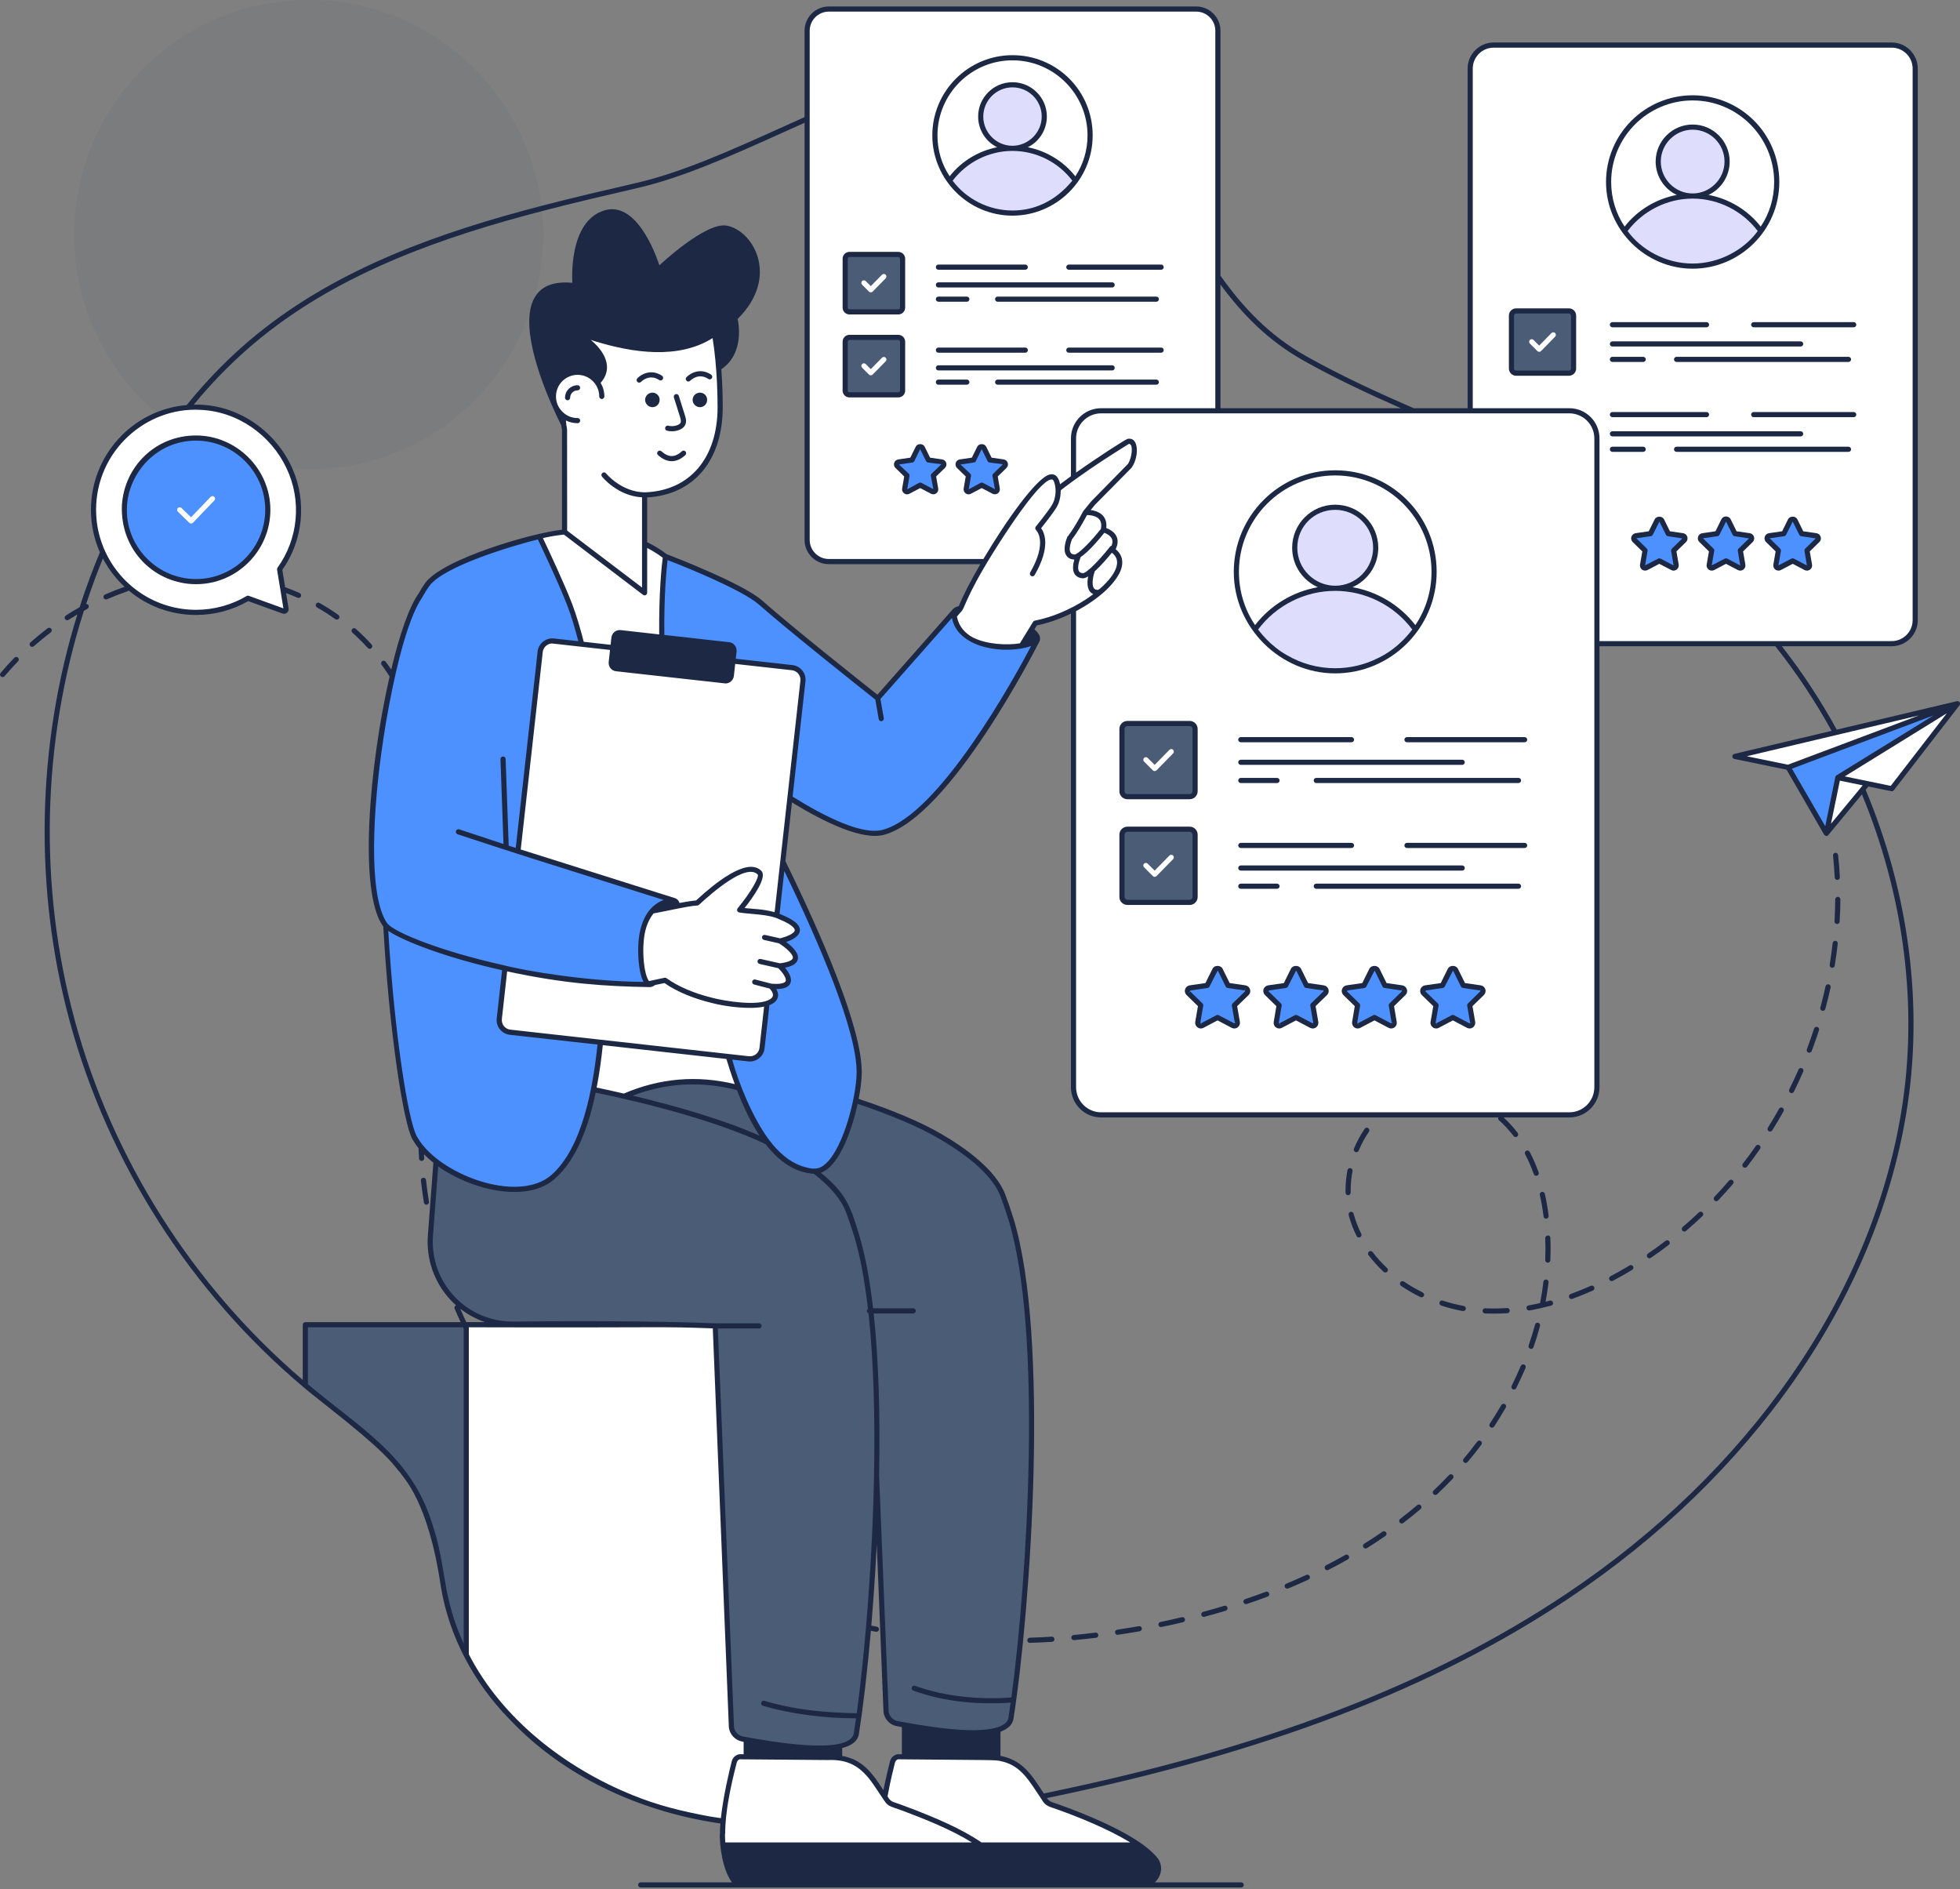 <svg width="359" height="346" viewBox="0 0 359 346" fill="none" xmlns="http://www.w3.org/2000/svg">
<rect x="0" y="0" width="359" height="346" fill="#808080" stroke="none"/>
<path d="M346.491 8.256H273.586C271.21 8.256 269.284 10.184 269.284 12.561V113.571C269.284 115.948 271.21 117.875 273.586 117.875H346.491C348.867 117.875 350.793 115.948 350.793 113.571V12.561C350.793 10.184 348.867 8.256 346.491 8.256Z" fill="white"/>
<path d="M325.431 33.329C325.431 36.685 324.355 39.789 322.537 42.313C319.742 46.209 315.185 48.74 310.035 48.74C304.885 48.74 300.321 46.209 297.533 42.313C295.716 39.789 294.64 36.685 294.64 33.329C294.64 24.826 301.53 17.924 310.035 17.924C318.54 17.924 325.431 24.826 325.431 33.329Z" fill="white"/>
<path d="M316.34 29.584C316.34 30.958 315.899 32.23 315.155 33.263C314.011 34.858 312.145 35.894 310.036 35.894C307.927 35.894 306.059 34.858 304.917 33.263C304.173 32.23 303.732 30.958 303.732 29.584C303.732 26.103 306.554 23.277 310.036 23.277C313.518 23.277 316.34 26.103 316.34 29.584Z" fill="#DEDEFC"/>
<path d="M322.538 42.314C319.743 46.209 315.186 48.74 310.036 48.74C304.885 48.74 300.322 46.209 297.533 42.314C300.329 38.426 304.885 35.895 310.036 35.895C315.186 35.895 319.743 38.426 322.538 42.314Z" fill="#DEDEFC"/>
<path d="M287.376 56.941H277.686C277.218 56.941 276.838 57.321 276.838 57.79V67.491C276.838 67.959 277.218 68.339 277.686 68.339H287.376C287.845 68.339 288.225 67.959 288.225 67.491V57.79C288.225 57.321 287.845 56.941 287.376 56.941Z" fill="#4B5C76"/>
<path d="M281.925 64.428C281.8 64.428 281.68 64.378 281.593 64.29L280.222 62.92C280.038 62.736 280.038 62.438 280.222 62.253C280.403 62.069 280.703 62.069 280.886 62.253L281.922 63.289L284.173 60.994C284.356 60.809 284.654 60.805 284.839 60.988C285.025 61.17 285.027 61.469 284.846 61.654L282.261 64.288C282.172 64.379 282.066 64.44 281.925 64.429V64.428Z" fill="white"/>
<path d="M304.363 95.311L305.554 97.725L308.215 98.111C308.609 98.169 308.767 98.653 308.481 98.932L306.555 100.811L307.01 103.463C307.078 103.857 306.666 104.156 306.312 103.97L303.931 102.718L301.55 103.97C301.197 104.156 300.785 103.856 300.852 103.463L301.307 100.811L299.381 98.932C299.096 98.654 299.254 98.169 299.648 98.111L302.309 97.725L303.5 95.311C303.676 94.954 304.186 94.954 304.362 95.311H304.363Z" fill="#4C91FF"/>
<path d="M316.575 95.311L317.766 97.725L320.428 98.111C320.823 98.169 320.979 98.653 320.694 98.932L318.768 100.811L319.223 103.463C319.291 103.857 318.878 104.156 318.525 103.97L316.144 102.718L313.763 103.97C313.41 104.156 312.997 103.856 313.065 103.463L313.52 100.811L311.594 98.932C311.308 98.654 311.466 98.169 311.86 98.111L314.522 97.725L315.712 95.311C315.888 94.954 316.399 94.954 316.575 95.311H316.575Z" fill="#4C91FF"/>
<path d="M328.788 95.311L329.979 97.725L332.64 98.111C333.034 98.169 333.192 98.653 332.906 98.932L330.98 100.811L331.435 103.463C331.503 103.857 331.091 104.156 330.737 103.97L328.356 102.718L325.975 103.97C325.622 104.156 325.21 103.856 325.277 103.463L325.732 100.811L323.806 98.932C323.521 98.654 323.679 98.169 324.073 98.111L326.734 97.725L327.925 95.311C328.101 94.954 328.611 94.954 328.787 95.311H328.788Z" fill="#4C91FF"/>
<path d="M219.1 1.657H151.806C149.613 1.657 147.835 3.436 147.835 5.63V98.867C147.835 101.061 149.613 102.84 151.806 102.84H219.1C221.294 102.84 223.072 101.061 223.072 98.867V5.63C223.072 3.436 221.294 1.657 219.1 1.657Z" fill="white"/>
<path d="M199.661 24.799C199.661 27.898 198.668 30.763 196.991 33.093C194.41 36.688 190.205 39.024 185.45 39.024C180.696 39.024 176.484 36.688 173.91 33.093C172.232 30.763 171.239 27.897 171.239 24.799C171.239 16.951 177.599 10.58 185.449 10.58C193.3 10.58 199.661 16.951 199.661 24.799H199.661Z" fill="white"/>
<path d="M191.27 21.343C191.27 22.612 190.863 23.784 190.176 24.739C189.119 26.211 187.398 27.168 185.451 27.168C183.504 27.168 181.779 26.212 180.725 24.739C180.038 23.785 179.632 22.612 179.632 21.343C179.632 18.129 182.237 15.521 185.451 15.521C188.665 15.521 191.27 18.129 191.27 21.343Z" fill="#DEDEFC"/>
<path d="M196.991 33.093C194.41 36.689 190.205 39.025 185.45 39.025C180.695 39.025 176.483 36.689 173.909 33.093C176.49 29.505 180.695 27.168 185.45 27.168C190.205 27.168 194.41 29.505 196.991 33.093Z" fill="#DEDEFC"/>
<path d="M164.535 46.595H155.59C155.158 46.595 154.807 46.946 154.807 47.378V56.332C154.807 56.765 155.158 57.116 155.59 57.116H164.535C164.968 57.116 165.318 56.765 165.318 56.332V47.378C165.318 46.946 164.968 46.595 164.535 46.595Z" fill="#4B5C76"/>
<path d="M164.535 61.791H155.59C155.158 61.791 154.807 62.142 154.807 62.575V71.529C154.807 71.961 155.158 72.312 155.59 72.312H164.535C164.968 72.312 165.318 71.961 165.318 71.529V62.575C165.318 62.142 164.968 61.791 164.535 61.791Z" fill="#4B5C76"/>
<path d="M159.503 53.542C159.379 53.542 159.258 53.492 159.171 53.404L157.905 52.138C157.721 51.954 157.721 51.656 157.905 51.471C158.086 51.288 158.386 51.288 158.57 51.471L159.5 52.402L161.552 50.31C161.735 50.123 162.033 50.121 162.218 50.303C162.403 50.486 162.406 50.784 162.225 50.969L159.839 53.401C159.75 53.492 159.645 53.528 159.503 53.542Z" fill="white"/>
<path d="M159.503 68.739C159.379 68.739 159.258 68.688 159.171 68.601L157.905 67.334C157.721 67.15 157.721 66.852 157.905 66.668C158.086 66.485 158.386 66.485 158.57 66.668L159.5 67.599L161.552 65.507C161.735 65.321 162.033 65.319 162.218 65.5C162.403 65.683 162.406 65.981 162.225 66.166L159.839 68.597C159.75 68.688 159.645 68.728 159.503 68.739Z" fill="white"/>
<path d="M168.942 82.013L170.041 84.241L172.498 84.598C172.862 84.651 173.007 85.099 172.744 85.356L170.967 87.09L171.387 89.538C171.449 89.901 171.069 90.178 170.742 90.007L168.545 88.851L166.348 90.007C166.022 90.178 165.641 89.902 165.703 89.538L166.123 87.09L164.345 85.356C164.082 85.099 164.228 84.651 164.592 84.598L167.049 84.241L168.148 82.013C168.31 81.683 168.781 81.683 168.944 82.013H168.942Z" fill="#4C91FF"/>
<path d="M180.215 82.013L181.313 84.241L183.771 84.598C184.135 84.651 184.28 85.099 184.017 85.356L182.239 87.09L182.659 89.538C182.721 89.901 182.341 90.178 182.015 90.007L179.817 88.851L177.62 90.007C177.294 90.178 176.914 89.902 176.975 89.538L177.395 87.09L175.618 85.356C175.354 85.099 175.5 84.651 175.864 84.598L178.321 84.241L179.42 82.013C179.583 81.683 180.054 81.683 180.216 82.013H180.215Z" fill="#4C91FF"/>
<path d="M287.439 75.223H201.685C198.89 75.223 196.624 77.49 196.624 80.287V199.1C196.624 201.897 198.89 204.164 201.685 204.164H287.439C290.234 204.164 292.5 201.897 292.5 199.1V80.287C292.5 77.49 290.234 75.223 287.439 75.223Z" fill="white"/>
<path d="M262.669 104.715C262.669 108.663 261.403 112.315 259.266 115.284C255.978 119.865 250.619 122.843 244.56 122.843C238.501 122.843 233.134 119.866 229.853 115.284C227.716 112.315 226.45 108.663 226.45 104.715C226.45 94.714 234.555 86.596 244.56 86.596C254.564 86.596 262.669 94.714 262.669 104.715Z" fill="white"/>
<path d="M251.975 100.311C251.975 101.927 251.457 103.423 250.582 104.639C249.235 106.515 247.041 107.734 244.56 107.734C242.079 107.734 239.881 106.514 238.538 104.639C237.663 103.423 237.145 101.927 237.145 100.311C237.145 96.215 240.463 92.892 244.56 92.892C248.657 92.892 251.975 96.215 251.975 100.311Z" fill="#DEDEFC"/>
<path d="M259.265 115.284C255.978 119.865 250.618 122.843 244.559 122.843C238.5 122.843 233.133 119.866 229.853 115.284C233.14 110.711 238.5 107.733 244.559 107.733C250.618 107.733 255.977 110.711 259.265 115.284Z" fill="#DEDEFC"/>
<path d="M217.905 132.49H206.507C205.956 132.49 205.509 132.937 205.509 133.489V144.899C205.509 145.45 205.956 145.897 206.507 145.897H217.905C218.456 145.897 218.903 145.45 218.903 144.899V133.489C218.903 132.937 218.456 132.49 217.905 132.49Z" fill="#4B5C76"/>
<path d="M217.905 151.854H206.507C205.956 151.854 205.509 152.301 205.509 152.852V164.263C205.509 164.814 205.956 165.261 206.507 165.261H217.905C218.456 165.261 218.903 164.814 218.903 164.263V152.852C218.903 152.301 218.456 151.854 217.905 151.854Z" fill="#4B5C76"/>
<path d="M211.493 141.214C211.368 141.214 211.248 141.164 211.161 141.076L209.548 139.462C209.364 139.278 209.364 138.98 209.548 138.795C209.731 138.611 210.028 138.612 210.212 138.795L211.49 140.073L214.195 137.314C214.378 137.128 214.676 137.126 214.862 137.307C215.047 137.49 215.049 137.787 214.868 137.973L211.829 141.072C211.74 141.163 211.589 141.198 211.493 141.213V141.214Z" fill="white"/>
<path d="M211.493 160.578C211.368 160.578 211.248 160.528 211.161 160.44L209.548 158.827C209.364 158.643 209.364 158.345 209.548 158.16C209.731 157.976 210.028 157.976 210.212 158.16L211.49 159.437L214.195 156.678C214.378 156.493 214.676 156.49 214.862 156.671C215.047 156.854 215.049 157.152 214.868 157.338L211.829 160.436C211.74 160.527 211.589 160.561 211.493 160.577V160.578Z" fill="white"/>
<path d="M223.522 177.623L224.922 180.462L228.053 180.917C228.517 180.985 228.702 181.555 228.366 181.883L226.101 184.092L226.636 187.212C226.715 187.675 226.23 188.027 225.815 187.809L223.015 186.336L220.215 187.809C219.8 188.027 219.315 187.674 219.394 187.212L219.929 184.092L217.663 181.883C217.328 181.555 217.513 180.985 217.977 180.917L221.108 180.462L222.508 177.623C222.716 177.202 223.315 177.202 223.523 177.623H223.522Z" fill="#4C91FF"/>
<path d="M237.888 177.623L239.288 180.462L242.418 180.917C242.883 180.985 243.068 181.555 242.732 181.883L240.466 184.092L241.002 187.212C241.081 187.675 240.596 188.027 240.181 187.809L237.381 186.336L234.581 187.809C234.166 188.027 233.681 187.674 233.76 187.212L234.295 184.092L232.029 181.883C231.694 181.555 231.879 180.985 232.343 180.917L235.474 180.462L236.874 177.623C237.082 177.202 237.681 177.202 237.888 177.623H237.888Z" fill="#4C91FF"/>
<path d="M252.252 177.623L253.653 180.462L256.783 180.917C257.248 180.985 257.433 181.555 257.097 181.883L254.831 184.092L255.367 187.212C255.446 187.675 254.961 188.027 254.546 187.809L251.746 186.336L248.946 187.809C248.531 188.027 248.046 187.674 248.125 187.212L248.66 184.092L246.394 181.883C246.059 181.555 246.244 180.985 246.708 180.917L249.839 180.462L251.239 177.623C251.447 177.202 252.046 177.202 252.253 177.623H252.252Z" fill="#4C91FF"/>
<path d="M266.617 177.623L268.017 180.462L271.148 180.917C271.612 180.985 271.798 181.555 271.462 181.883L269.196 184.092L269.731 187.212C269.811 187.675 269.326 188.027 268.911 187.809L266.111 186.336L263.31 187.809C262.895 188.027 262.41 187.674 262.49 187.212L263.025 184.092L260.759 181.883C260.423 181.555 260.609 180.985 261.073 180.917L264.204 180.462L265.604 177.623C265.812 177.202 266.411 177.202 266.618 177.623H266.617Z" fill="#4C91FF"/>
<g opacity="0.05">
<path d="M99.481 42.962C99.481 46.958 98.944 50.82 97.922 54.493C97.922 54.493 97.922 54.506 97.908 54.506C97.653 55.422 97.371 56.323 97.048 57.224V57.238C91.171 73.949 75.249 85.924 56.543 85.924C55.534 85.924 54.539 85.884 53.557 85.816C53.194 85.802 52.831 85.763 52.468 85.722C50.41 85.534 48.379 85.198 46.416 84.713C45.838 84.579 45.273 84.43 44.722 84.282L44.708 84.269C41.656 83.394 38.737 82.196 36.008 80.689C35.484 80.407 34.973 80.125 34.462 79.815C33.682 79.344 32.915 78.859 32.176 78.335C31.921 78.16 31.652 77.971 31.396 77.797C30.71 77.285 30.038 76.774 29.379 76.236C29.097 76.007 28.828 75.779 28.559 75.55C19.401 67.665 13.605 55.986 13.605 42.961C13.604 19.241 32.821 0 56.543 0C78.462 0 96.563 16.456 99.159 37.701C99.199 38.01 99.239 38.333 99.28 38.657C99.415 40.069 99.481 41.509 99.481 42.962Z" fill="#1C2844"/>
</g>
<path d="M145.798 242.596V334.547C137.957 334.466 130.171 333.565 122.573 331.493C107.135 327.268 92.598 317.015 85.403 303.089C83.346 299.12 81.894 294.855 81.194 290.347C80.064 283.135 78.37 275.372 73.865 269.626C69.374 263.894 63.255 259.683 57.594 255.095C57.029 254.637 56.477 254.18 55.926 253.709V242.595H145.797L145.798 242.596Z" fill="white"/>
<path d="M85.404 242.596V303.089C83.347 299.12 81.895 294.855 81.195 290.347C80.065 283.135 78.371 275.372 73.866 269.626C69.375 263.894 63.256 259.683 57.595 255.095C57.029 254.637 56.478 254.18 55.927 253.709V242.595H85.404V242.596Z" fill="#4B5C76"/>
<path d="M164.508 345.185C163.108 345.104 161.949 341.509 161.687 340.13C161.426 338.753 161.314 337.086 161.307 335.923L161.321 335.921C161.292 331.582 162.913 324.848 163.467 322.678C163.584 322.189 163.992 321.8 164.474 321.713L180.566 321.849C184.712 321.713 186.885 323.255 188.777 325.735C189.437 326.6 191.223 329.332 191.223 329.332C191.5 329.878 191.953 330.269 192.535 330.466C195.977 331.643 208.537 336.185 211.789 340.764C211.839 340.835 211.887 340.92 211.932 341.018C212.874 343.038 211.15 345.314 208.926 345.185H164.507H164.508Z" fill="white"/>
<path d="M135.521 345.185C134.121 345.104 132.961 341.509 132.7 340.13C132.439 338.753 132.327 337.086 132.319 335.923L132.334 335.921C132.304 331.582 133.926 324.848 134.48 322.678C134.597 322.189 135.005 321.8 135.487 321.713L151.578 321.849C155.724 321.713 157.898 323.255 159.79 325.735C160.45 326.6 162.236 329.332 162.236 329.332C162.513 329.878 162.965 330.269 163.548 330.466C166.99 331.643 179.549 336.185 182.802 340.764C182.852 340.835 182.9 340.92 182.945 341.018C183.886 343.038 182.162 345.314 179.938 345.185H135.519H135.521Z" fill="white"/>
<path d="M172.16 208.065C177.898 211.417 182.239 215.083 183.696 218.932C184.222 220.324 184.723 221.806 185.204 223.363C191.925 245.387 188.186 295.299 185.181 314.644C184.455 319.257 169.53 316.695 164.314 315.64C163.239 315.427 162.44 314.56 162.297 313.484L159.333 239.998C136.038 239.098 104.098 232.889 96.11 220.416L107.209 189.954C107.209 189.954 153.966 197.447 172.159 208.064L172.16 208.065Z" fill="#4B5C76"/>
<path d="M121.892 101.905C111.81 94.175 98.32 98.347 98.32 98.347L98.708 212.063C111.409 198.938 128.436 191.529 149.536 206.022C136.892 180.201 119.05 141.136 124.873 122.874C124.873 122.874 126.381 105.348 121.892 101.906V101.905Z" fill="white"/>
<path d="M143.834 210.882C149.572 214.235 153.913 217.901 155.37 221.75C155.896 223.142 156.397 224.624 156.878 226.181C163.599 248.205 159.86 298.117 156.855 317.462C156.128 322.075 141.204 319.513 135.988 318.458C134.913 318.245 134.114 317.378 133.971 316.302L131.007 242.815C118.774 242.343 104.66 242.363 94.013 242.487C85.186 242.591 78.172 235.099 78.837 226.292L81.213 194.832C81.213 194.832 125.639 200.265 143.833 210.882L143.834 210.882Z" fill="#4B5C76"/>
<path d="M110.957 153.652C110.394 169.32 113.12 205.368 101.239 215.579C94.928 221.034 79.978 215.638 75.934 208.346C72.571 202.313 63.686 127.833 78.212 107.103C81.426 102.516 98.776 98.231 98.776 98.231C98.776 98.231 102.809 106.695 104.38 110.83C108.217 120.968 111.357 142.831 110.957 153.651V153.652Z" fill="#4C91FF"/>
<path d="M133.09 137.985C133.09 137.985 157.474 181.859 157.37 196.43C157.341 201.395 154.007 214.839 149.06 214.484C132.483 213.297 128.572 168.682 125.268 152.393C118.943 121.384 121.89 101.908 121.89 101.908C121.89 101.908 135.668 107.14 139.297 110.342C145.356 115.708 160.762 127.862 160.762 127.862L174.842 111.915L190.016 117.146C190.016 117.146 173.89 149.127 161.831 152.413C153.864 154.583 133.09 137.987 133.09 137.987V137.985Z" fill="#4C91FF"/>
<path d="M147.065 124.732L139.576 191.932C139.44 193.157 138.336 194.039 137.112 193.903L93.421 189.028C92.197 188.891 91.316 187.787 91.452 186.563L98.941 119.363C99.077 118.138 100.181 117.256 101.405 117.392L145.096 122.267C146.32 122.404 147.201 123.508 147.065 124.732Z" fill="white"/>
<path d="M92.135 139.015L92.715 155.224L123.478 164.919L119.018 180.297C94.76 180.337 72.445 171.986 70.548 169.361C64.166 160.528 71.215 117.192 77.019 109.018" fill="#4C91FF"/>
<path d="M189.62 114.113L188.865 115.372L187.102 118.248C185.695 118.47 183.932 118.529 182.228 118.336C181.339 118.248 180.48 118.084 179.68 117.847C175.932 116.721 174.94 114.201 174.777 112.764L175.947 111.415C181.395 97.543 194.708 88.195 206.62 80.829C208.28 80.547 207.909 83.868 206.976 85.246L206.857 85.409L200.228 92.116L198.82 93.835C198.82 93.835 202.835 93.553 202.094 97.022C202.094 97.022 205.472 97.822 203.739 100.712C208.746 103.988 198.895 112.318 189.621 114.112L189.62 114.113Z" fill="white"/>
<path d="M189.103 105.07C192.656 98.916 190.09 96.741 190.09 96.741C190.09 96.741 192.425 93.829 193.064 92.766C194.29 90.725 193.828 87.913 193.032 87.434C190.167 85.712 178.598 105.821 178.598 105.821" fill="white"/>
<path d="M198.819 93.836C198.819 93.836 197.097 97.145 195.934 98.509L198.819 93.836Z" fill="white"/>
<path d="M142.881 172.32C142.881 172.32 149.257 176.186 142.807 176.885C142.807 176.885 147.297 181.087 141.251 180.621C145.826 185.828 129.474 185.038 121.814 179.524L119.77 179.954L118.718 180.177C117.829 179.524 117.118 175.937 117.415 172.543C117.489 171.639 117.637 170.78 117.845 169.979C118.215 168.601 118.793 167.577 119.459 166.836C121.207 166.54 122.689 166.199 124.14 165.902C125.311 165.665 126.451 165.458 127.71 165.354C130.614 162.656 136.764 157.437 139.116 159.815C140.203 160.915 135.48 166.637 135.48 166.637C137.406 166.993 139.55 166.811 142.216 167.627C150.411 170.709 142.881 172.32 142.881 172.32Z" fill="white"/>
<path d="M131.902 74.563C131.902 85.136 125.769 90.392 118.064 90.638V108.553L103.407 97.407V78.735C103.163 77.447 103.039 76.056 103.039 74.563C103.039 69.798 104.266 65.442 106.33 62.047L130.92 61.392C131.533 65.012 131.901 69.798 131.901 74.563H131.902Z" fill="white"/>
<path d="M105.794 77.036C103.344 77.036 101.361 75.052 101.361 72.6C101.361 70.147 103.344 68.182 105.794 68.182C108.244 68.182 110.228 70.166 110.228 72.6" fill="white"/>
<path d="M51.216 104.245L52.392 111.493C52.438 111.779 52.16 112.01 51.887 111.911L45.419 109.558C42.624 111.209 39.378 112.148 35.907 112.148C25.514 112.148 17.127 103.739 17.127 93.378C17.127 83.016 25.924 74.162 36.666 74.584C46.411 74.968 54.41 83.091 54.678 92.845C54.795 97.103 53.506 101.053 51.215 104.246L51.216 104.245Z" fill="white"/>
<path d="M49.047 93.372C49.047 100.616 43.161 106.506 35.903 106.506C28.645 106.506 22.776 100.616 22.776 93.372C22.776 86.127 28.644 80.22 35.903 80.22C43.162 80.22 49.047 86.108 49.047 93.372Z" fill="#4C91FF"/>
<path d="M35.005 95.875C34.883 95.875 34.765 95.828 34.677 95.742L32.58 93.7C32.394 93.519 32.39 93.221 32.571 93.034C32.752 92.847 33.05 92.844 33.237 93.024L34.994 94.735L38.576 90.995C38.757 90.806 39.053 90.801 39.242 90.98C39.43 91.161 39.437 91.459 39.257 91.647L35.347 95.729C35.26 95.82 35.141 95.872 35.014 95.874H35.007L35.005 95.875Z" fill="white"/>
<path d="M346.506 144.434L317.766 138.524L358.537 128.867L346.506 144.434Z" fill="white"/>
<path d="M358.54 128.864L336.627 142.398L334.528 152.622L327.531 140.528L358.54 128.864Z" fill="#4C91FF"/>
<path d="M342.045 143.516L334.524 152.619L336.622 142.401L342.045 143.516Z" fill="white"/>
<path d="M247.972 222.426L247.932 222.265C247.864 222.022 247.608 221.861 247.367 221.928C247.112 221.995 246.964 222.25 247.031 222.507L247.071 222.681C247.421 223.933 247.891 225.171 248.483 226.368C248.564 226.529 248.738 226.623 248.913 226.623C248.981 226.623 249.048 226.61 249.115 226.57C249.357 226.462 249.451 226.18 249.33 225.938C248.766 224.807 248.308 223.623 247.972 222.426Z" fill="#1C2844"/>
<path d="M253.216 280.498C252.128 281.265 250.997 282.005 249.868 282.705C249.639 282.84 249.572 283.135 249.72 283.351C249.801 283.499 249.962 283.58 250.11 283.58C250.203 283.58 250.284 283.553 250.365 283.513C251.508 282.786 252.651 282.046 253.754 281.279C253.969 281.131 254.023 280.835 253.875 280.62C253.727 280.405 253.432 280.351 253.216 280.499V280.498Z" fill="#1C2844"/>
<path d="M259.591 275.627C258.582 276.488 257.534 277.336 256.471 278.143C256.255 278.304 256.215 278.601 256.376 278.803C256.471 278.924 256.605 278.991 256.753 278.991C256.846 278.991 256.954 278.964 257.035 278.897C258.111 278.076 259.173 277.215 260.195 276.354C260.396 276.178 260.424 275.883 260.249 275.695C260.087 275.493 259.792 275.466 259.59 275.627H259.591Z" fill="#1C2844"/>
<path d="M275.634 257.139C275.405 257.005 275.109 257.086 274.988 257.314C274.316 258.458 273.617 259.602 272.877 260.718C272.729 260.934 272.796 261.229 273.011 261.364C273.092 261.417 273.187 261.445 273.267 261.445C273.428 261.445 273.576 261.377 273.67 261.243C274.41 260.113 275.122 258.942 275.795 257.785C275.929 257.556 275.848 257.261 275.634 257.139Z" fill="#1C2844"/>
<path d="M9.381 115.148C9.233 114.933 8.938 114.893 8.722 115.054C7.646 115.875 6.598 116.735 5.576 117.638C5.388 117.799 5.36 118.109 5.536 118.298C5.63 118.405 5.764 118.459 5.899 118.459C6.006 118.459 6.114 118.419 6.208 118.338C7.203 117.463 8.238 116.602 9.301 115.808C9.502 115.647 9.543 115.351 9.381 115.149V115.148Z" fill="#1C2844"/>
<path d="M268.48 239.702C268.52 239.447 268.359 239.204 268.103 239.163C266.813 238.921 265.521 238.599 264.257 238.181C264.002 238.101 263.746 238.235 263.665 238.49C263.585 238.732 263.719 239.001 263.961 239.082C265.266 239.513 266.596 239.849 267.928 240.091H268.022C268.237 240.091 268.438 239.93 268.479 239.701L268.48 239.702Z" fill="#1C2844"/>
<path d="M270.578 264.002C269.784 265.064 268.937 266.114 268.09 267.137C267.914 267.339 267.942 267.635 268.144 267.796C268.225 267.877 268.332 267.917 268.439 267.917C268.574 267.917 268.708 267.849 268.803 267.741C269.677 266.706 270.524 265.642 271.331 264.566C271.492 264.351 271.438 264.055 271.237 263.907C271.022 263.746 270.726 263.786 270.578 264.002H270.578Z" fill="#1C2844"/>
<path d="M265.413 270.124C264.499 271.106 263.544 272.048 262.577 272.963C262.388 273.138 262.374 273.434 262.562 273.622C262.657 273.73 262.778 273.77 262.899 273.77C263.02 273.77 263.141 273.73 263.222 273.649C264.204 272.721 265.172 271.765 266.1 270.783C266.275 270.582 266.275 270.285 266.086 270.11C265.885 269.936 265.589 269.936 265.414 270.124H265.413Z" fill="#1C2844"/>
<path d="M257.156 234.697C256.941 234.549 256.645 234.603 256.498 234.818C256.35 235.033 256.403 235.329 256.619 235.477C257.735 236.23 258.931 236.93 260.169 237.535C260.236 237.562 260.304 237.575 260.371 237.575C260.545 237.575 260.72 237.481 260.801 237.32C260.909 237.077 260.815 236.808 260.586 236.687C259.39 236.095 258.232 235.436 257.157 234.696L257.156 234.697Z" fill="#1C2844"/>
<path d="M251.414 229.288C251.253 229.086 250.957 229.046 250.755 229.194C250.553 229.355 250.513 229.65 250.661 229.853C251.482 230.929 252.409 231.952 253.418 232.907C253.511 232.988 253.619 233.028 253.741 233.028C253.863 233.028 253.996 232.988 254.091 232.88C254.265 232.692 254.252 232.395 254.064 232.221C253.082 231.306 252.195 230.324 251.415 229.288H251.414Z" fill="#1C2844"/>
<path d="M278.552 250.143C278.041 251.354 277.476 252.578 276.885 253.776C276.764 254.018 276.858 254.3 277.086 254.408C277.153 254.448 277.234 254.462 277.301 254.462C277.476 254.462 277.638 254.368 277.718 254.193C278.323 252.982 278.902 251.744 279.426 250.506C279.52 250.264 279.413 249.995 279.17 249.887C278.928 249.794 278.66 249.902 278.552 250.143Z" fill="#1C2844"/>
<path d="M330.044 195.623C329.815 195.516 329.533 195.623 329.425 195.866C328.886 197.09 328.322 198.315 327.73 199.498C327.622 199.727 327.717 200.01 327.946 200.131C328.013 200.171 328.08 200.184 328.147 200.184C328.322 200.184 328.497 200.091 328.578 199.915C329.169 198.718 329.748 197.479 330.286 196.242C330.393 196 330.286 195.731 330.044 195.623Z" fill="#1C2844"/>
<path d="M336.525 161.138H336.551C336.807 161.124 337.009 160.909 336.996 160.64C336.928 159.294 336.821 157.935 336.672 156.59C336.646 156.334 336.444 156.146 336.161 156.173C335.893 156.2 335.718 156.442 335.745 156.698C335.879 158.017 335.987 159.362 336.054 160.693C336.067 160.949 336.269 161.138 336.525 161.138Z" fill="#1C2844"/>
<path d="M325.861 203.05C325.215 204.207 324.529 205.364 323.817 206.509C323.683 206.724 323.749 207.02 323.965 207.154C324.046 207.194 324.126 207.221 324.22 207.221C324.368 207.221 324.529 207.14 324.61 207.006C325.337 205.849 326.022 204.678 326.681 203.507C326.803 203.278 326.722 202.996 326.493 202.862C326.277 202.74 325.982 202.821 325.861 203.05Z" fill="#1C2844"/>
<path d="M332.881 188.061C332.625 187.981 332.356 188.115 332.275 188.37C331.872 189.608 331.428 190.886 330.944 192.151C330.863 192.393 330.984 192.662 331.226 192.757C331.279 192.783 331.334 192.783 331.387 192.783C331.575 192.783 331.763 192.676 331.831 192.488C332.315 191.21 332.772 189.918 333.176 188.653C333.256 188.411 333.123 188.142 332.88 188.061H332.881Z" fill="#1C2844"/>
<path d="M334.939 180.257C334.696 180.204 334.428 180.365 334.374 180.621C334.092 181.912 333.769 183.231 333.419 184.523C333.351 184.765 333.513 185.034 333.755 185.102C333.796 185.115 333.836 185.115 333.877 185.115C334.092 185.115 334.28 184.98 334.334 184.765C334.684 183.46 335.006 182.128 335.303 180.823C335.356 180.567 335.195 180.312 334.939 180.257H334.939Z" fill="#1C2844"/>
<path d="M336.619 164.232C336.35 164.232 336.148 164.448 336.148 164.704C336.135 166.008 336.094 167.354 336.013 168.713C336 168.969 336.202 169.198 336.458 169.211H336.484C336.74 169.211 336.941 169.023 336.955 168.767C337.036 167.394 337.076 166.036 337.09 164.704C337.09 164.448 336.874 164.232 336.619 164.232Z" fill="#1C2844"/>
<path d="M321.611 209.846C320.845 210.949 320.051 212.039 319.231 213.089C319.07 213.29 319.11 213.586 319.312 213.748C319.406 213.815 319.5 213.841 319.608 213.841C319.742 213.841 319.89 213.788 319.984 213.667C320.804 212.603 321.611 211.501 322.378 210.384C322.525 210.182 322.472 209.886 322.257 209.738C322.041 209.59 321.746 209.63 321.611 209.846Z" fill="#1C2844"/>
<path d="M336.203 172.292C335.934 172.265 335.705 172.453 335.678 172.709C335.53 174.027 335.342 175.373 335.127 176.678C335.087 176.934 335.262 177.176 335.517 177.23H335.598C335.827 177.23 336.015 177.068 336.056 176.839C336.271 175.508 336.459 174.148 336.607 172.816C336.647 172.548 336.459 172.319 336.203 172.292H336.203Z" fill="#1C2844"/>
<path d="M283.864 238.182C283.609 238.249 283.353 238.316 283.098 238.384C283.313 237.213 283.488 236.016 283.636 234.845C283.663 234.59 283.489 234.348 283.22 234.321C282.951 234.294 282.735 234.469 282.695 234.724C282.548 236.03 282.346 237.335 282.09 238.626C281.378 238.787 280.678 238.935 279.979 239.057C279.723 239.097 279.548 239.34 279.602 239.595C279.642 239.824 279.831 239.985 280.06 239.985H280.14C281.457 239.756 282.789 239.447 284.121 239.097C284.376 239.03 284.524 238.761 284.444 238.518C284.377 238.263 284.121 238.115 283.865 238.182H283.864Z" fill="#1C2844"/>
<path d="M281.74 242.245C281.484 242.177 281.229 242.326 281.161 242.582C280.825 243.86 280.421 245.138 279.991 246.403C279.897 246.645 280.031 246.914 280.274 246.995C280.327 247.022 280.381 247.022 280.435 247.022C280.623 247.022 280.811 246.901 280.879 246.713C281.323 245.435 281.726 244.116 282.076 242.825C282.143 242.569 281.995 242.313 281.74 242.246V242.245Z" fill="#1C2844"/>
<path d="M276.023 239.54C274.678 239.634 273.36 239.648 272.043 239.593C271.747 239.567 271.572 239.782 271.559 240.038C271.545 240.293 271.746 240.522 272.002 240.536C272.526 240.549 273.065 240.562 273.589 240.562C274.409 240.562 275.243 240.536 276.09 240.482C276.346 240.468 276.548 240.24 276.521 239.984C276.508 239.715 276.319 239.527 276.023 239.54Z" fill="#1C2844"/>
<path d="M246.412 284.75C245.269 285.409 244.072 286.041 242.876 286.66C242.647 286.768 242.553 287.05 242.674 287.292C242.755 287.454 242.917 287.548 243.091 287.548C243.159 287.548 243.239 287.534 243.306 287.495C244.517 286.876 245.713 286.23 246.883 285.57C247.098 285.449 247.179 285.167 247.058 284.938C246.924 284.709 246.642 284.629 246.413 284.75H246.412Z" fill="#1C2844"/>
<path d="M291.381 235.477C290.144 236.016 288.907 236.526 287.683 236.971C287.427 237.065 287.306 237.334 287.4 237.576C287.467 237.765 287.643 237.885 287.83 237.885C287.885 237.885 287.938 237.872 287.992 237.859C289.242 237.402 290.506 236.89 291.77 236.325C291.999 236.23 292.107 235.948 291.999 235.706C291.905 235.477 291.622 235.369 291.38 235.477H291.381Z" fill="#1C2844"/>
<path d="M305.084 227.229C304.036 228.037 302.946 228.817 301.843 229.57C301.628 229.718 301.574 230.014 301.722 230.229C301.816 230.364 301.964 230.431 302.112 230.431C302.206 230.431 302.287 230.404 302.368 230.35C303.484 229.596 304.6 228.789 305.662 227.968C305.864 227.82 305.904 227.525 305.743 227.309C305.595 227.107 305.299 227.067 305.084 227.228V227.229Z" fill="#1C2844"/>
<path d="M311.176 222.022C310.221 222.938 309.213 223.839 308.204 224.7C308.002 224.875 307.989 225.171 308.151 225.372C308.245 225.48 308.38 225.533 308.514 225.533C308.622 225.533 308.729 225.493 308.823 225.412C309.845 224.538 310.853 223.623 311.835 222.694C312.023 222.519 312.023 222.223 311.849 222.035C311.661 221.847 311.364 221.834 311.176 222.022V222.022Z" fill="#1C2844"/>
<path d="M316.703 216.196C315.842 217.205 314.942 218.214 314.014 219.183C313.839 219.371 313.853 219.668 314.027 219.842C314.122 219.936 314.243 219.977 314.364 219.977C314.485 219.977 314.606 219.923 314.7 219.829C315.629 218.846 316.543 217.824 317.417 216.815C317.592 216.613 317.565 216.317 317.364 216.142C317.176 215.981 316.866 215.995 316.705 216.196H316.703Z" fill="#1C2844"/>
<path d="M298.469 231.736L297.917 232.073C296.948 232.652 295.953 233.203 294.986 233.714C294.757 233.836 294.662 234.118 294.784 234.347C294.878 234.508 295.04 234.602 295.201 234.602C295.282 234.602 295.349 234.589 295.43 234.549C296.412 234.024 297.407 233.472 298.402 232.881L298.953 232.544C299.182 232.41 299.248 232.127 299.114 231.898C298.98 231.683 298.697 231.616 298.469 231.737V231.736Z" fill="#1C2844"/>
<path d="M246.922 218.874H246.936C247.191 218.861 247.393 218.645 247.393 218.39V218C247.393 216.843 247.501 215.658 247.73 214.474C247.784 214.219 247.609 213.977 247.353 213.922C247.098 213.869 246.856 214.043 246.801 214.299C246.573 215.537 246.451 216.775 246.451 218V218.403C246.451 218.659 246.667 218.874 246.922 218.874Z" fill="#1C2844"/>
<path d="M192.633 299.725C191.303 299.806 189.958 299.873 188.626 299.914C188.357 299.927 188.155 300.142 188.169 300.398C188.169 300.654 188.385 300.856 188.64 300.856H188.654C189.999 300.816 191.357 300.748 192.701 300.668C192.957 300.641 193.159 300.426 193.132 300.17C193.118 299.901 192.931 299.699 192.634 299.726L192.633 299.725Z" fill="#1C2844"/>
<path d="M61.424 113.386C61.518 113.439 61.612 113.467 61.706 113.467C61.854 113.467 61.989 113.399 62.083 113.265C62.244 113.063 62.191 112.767 61.975 112.619C60.886 111.839 59.729 111.099 58.532 110.426C58.303 110.292 58.021 110.373 57.887 110.601C57.766 110.83 57.847 111.112 58.076 111.247C59.232 111.906 60.361 112.619 61.424 113.386Z" fill="#1C2844"/>
<path d="M283.03 226.745C283.057 227.363 283.07 227.982 283.07 228.601C283.07 229.314 283.057 230.027 283.03 230.741C283.017 231.01 283.218 231.225 283.474 231.239H283.5C283.742 231.239 283.958 231.037 283.971 230.781C283.998 230.055 284.011 229.328 284.011 228.601C284.011 227.969 283.998 227.337 283.971 226.704C283.971 226.449 283.81 226.233 283.487 226.261C283.231 226.274 283.03 226.49 283.03 226.745V226.745Z" fill="#1C2844"/>
<path d="M200.649 298.985C199.318 299.147 197.986 299.294 196.642 299.416C196.386 299.442 196.199 299.671 196.225 299.927C196.239 300.169 196.454 300.358 196.696 300.358H196.736C198.081 300.223 199.425 300.089 200.757 299.927C201.012 299.887 201.201 299.658 201.174 299.402C201.133 299.147 200.918 298.959 200.649 298.985Z" fill="#1C2844"/>
<path d="M78.099 220.622C78.126 220.622 78.153 220.622 78.18 220.609C78.436 220.568 78.611 220.326 78.57 220.07C78.355 218.738 78.167 217.406 78.031 216.101C78.005 215.845 77.789 215.656 77.507 215.684C77.252 215.711 77.063 215.939 77.091 216.195C77.238 217.514 77.427 218.873 77.642 220.219C77.683 220.448 77.871 220.622 78.099 220.622Z" fill="#1C2844"/>
<path d="M239.271 288.41C238.047 288.974 236.823 289.513 235.586 290.024C235.344 290.119 235.237 290.401 235.331 290.643C235.412 290.819 235.586 290.926 235.762 290.926C235.829 290.926 235.896 290.912 235.95 290.899C237.201 290.374 238.438 289.836 239.662 289.271C239.891 289.15 239.999 288.881 239.891 288.638C239.783 288.41 239.501 288.302 239.272 288.41H239.271Z" fill="#1C2844"/>
<path d="M65.324 116.575C66.023 117.234 66.709 117.934 67.368 118.661C67.462 118.768 67.596 118.822 67.717 118.822C67.838 118.822 67.946 118.782 68.04 118.701C68.229 118.526 68.242 118.23 68.067 118.028C67.395 117.288 66.682 116.562 65.969 115.889C65.7 115.647 65.445 115.391 65.176 115.162C64.974 114.988 64.678 115.001 64.504 115.202C64.329 115.39 64.356 115.687 64.544 115.861C64.813 116.09 65.068 116.333 65.324 116.575Z" fill="#1C2844"/>
<path d="M280.932 215.012C281 215.201 281.188 215.321 281.376 215.321C281.43 215.321 281.484 215.321 281.538 215.295C281.78 215.214 281.914 214.945 281.82 214.689C281.349 213.371 280.798 212.119 280.179 210.935C280.058 210.706 279.776 210.626 279.547 210.747C279.318 210.868 279.224 211.15 279.345 211.379C279.95 212.51 280.475 213.734 280.932 215.012Z" fill="#1C2844"/>
<path d="M208.597 297.801C207.279 298.03 205.961 298.245 204.629 298.447C204.374 298.487 204.198 298.729 204.239 298.986C204.266 299.214 204.468 299.389 204.697 299.389C204.724 299.389 204.75 299.389 204.764 299.376C206.109 299.174 207.44 298.959 208.758 298.73C209.013 298.676 209.188 298.434 209.148 298.179C209.094 297.923 208.865 297.762 208.597 297.802V297.801Z" fill="#1C2844"/>
<path d="M216.464 296.159C215.751 296.334 215.038 296.496 214.312 296.657C213.72 296.778 213.129 296.913 212.55 297.034C212.295 297.087 212.134 297.33 212.187 297.586C212.227 297.815 212.429 297.963 212.645 297.963C212.672 297.963 212.712 297.963 212.739 297.949C213.331 297.828 213.922 297.707 214.514 297.573C215.24 297.411 215.967 297.249 216.693 297.075C216.935 297.021 217.096 296.766 217.043 296.51C216.975 296.254 216.734 296.093 216.464 296.16L216.464 296.159Z" fill="#1C2844"/>
<path d="M248.429 211.003C248.617 211.003 248.793 210.882 248.873 210.707C249.37 209.482 250.002 208.312 250.742 207.249C250.876 207.033 250.822 206.738 250.608 206.59C250.392 206.442 250.11 206.495 249.962 206.711C249.196 207.841 248.537 209.066 247.999 210.344C247.904 210.586 248.012 210.868 248.254 210.963C248.308 210.989 248.375 211.003 248.429 211.003Z" fill="#1C2844"/>
<path d="M2.63 120.449C1.77 121.337 0.909 122.28 0.116 123.234C-0.059 123.423 -0.032 123.719 0.17 123.893C0.264 123.961 0.371 124.001 0.479 124.001C0.613 124.001 0.734 123.948 0.829 123.84C1.622 122.899 2.456 121.983 3.317 121.095C3.491 120.907 3.491 120.611 3.303 120.436C3.115 120.248 2.819 120.261 2.631 120.449H2.63Z" fill="#1C2844"/>
<path d="M231.848 291.504C230.597 291.975 229.333 292.419 228.069 292.85C227.814 292.931 227.679 293.2 227.774 293.442C227.841 293.644 228.016 293.766 228.218 293.766C228.271 293.766 228.311 293.766 228.365 293.739C229.643 293.308 230.921 292.864 232.185 292.38C232.427 292.299 232.548 292.016 232.454 291.774C232.36 291.532 232.091 291.411 231.849 291.505L231.848 291.504Z" fill="#1C2844"/>
<path d="M224.236 294.074C222.959 294.464 221.668 294.827 220.363 295.177C220.121 295.244 219.973 295.5 220.04 295.756C220.094 295.958 220.282 296.106 220.498 296.106C220.524 296.106 220.578 296.093 220.619 296.079C221.909 295.729 223.214 295.366 224.505 294.976C224.76 294.895 224.895 294.639 224.828 294.384C224.747 294.141 224.492 293.993 224.236 294.074V294.074Z" fill="#1C2844"/>
<path d="M282.721 222.762C282.748 223.005 282.95 223.179 283.192 223.179C283.205 223.179 283.232 223.179 283.245 223.166C283.501 223.139 283.69 222.91 283.649 222.641C283.487 221.269 283.245 219.911 282.963 218.632C282.896 218.376 282.64 218.215 282.398 218.268C282.142 218.323 281.981 218.577 282.035 218.834C282.331 220.099 282.559 221.418 282.721 222.762Z" fill="#1C2844"/>
<path d="M310.033 49.205C318.659 49.205 325.902 42.194 325.902 33.328C325.902 24.463 318.788 17.451 310.033 17.451C301.279 17.451 294.165 24.569 294.165 33.328C294.165 42.087 301.411 49.205 310.033 49.205ZM321.948 42.316C319.477 45.715 314.945 48.264 310.033 48.264C305.122 48.264 300.619 45.768 298.119 42.316V42.303C300.942 38.589 305.367 36.369 310.033 36.369C314.699 36.369 319.124 38.589 321.948 42.303V42.316ZM310.033 18.393C318.263 18.393 324.96 25.094 324.96 33.328C324.96 36.261 324.126 39.074 322.499 41.495C320.119 38.455 316.703 36.409 312.938 35.696C315.209 34.65 316.811 32.291 316.811 29.587C316.811 25.847 313.772 22.806 310.033 22.806C306.295 22.806 303.256 25.848 303.256 29.587C303.256 32.292 304.857 34.65 307.129 35.696C303.377 36.41 299.947 38.455 297.567 41.495C295.953 39.074 295.106 36.261 295.106 33.328C295.106 25.093 301.803 18.393 310.033 18.393ZM310.033 35.427C306.81 35.427 304.197 32.782 304.197 29.587C304.197 26.393 306.82 23.749 310.033 23.749C313.247 23.749 315.87 26.372 315.87 29.587C315.87 32.803 313.195 35.427 310.033 35.427Z" fill="#1C2844"/>
<path d="M288.691 67.491V57.789C288.691 57.063 288.1 56.47 287.374 56.47H277.691C276.966 56.47 276.374 57.062 276.374 57.789V67.491C276.374 68.216 276.966 68.809 277.691 68.809H287.374C288.1 68.809 288.691 68.216 288.691 67.491ZM287.751 67.491C287.751 67.706 287.589 67.867 287.374 67.867H277.691C277.476 67.867 277.315 67.706 277.315 67.491V57.789C277.315 57.588 277.476 57.412 277.691 57.412H287.374C287.589 57.412 287.751 57.587 287.751 57.789V67.491Z" fill="#1C2844"/>
<path d="M320.74 59.465C320.74 59.725 320.951 59.937 321.211 59.937H339.537C339.797 59.937 340.007 59.726 340.007 59.465C340.007 59.205 339.797 58.994 339.537 58.994H321.211C320.951 58.994 320.74 59.205 320.74 59.465Z" fill="#1C2844"/>
<path d="M295.335 59.937H312.575C312.834 59.937 313.045 59.726 313.045 59.465C313.045 59.205 312.834 58.994 312.575 58.994H295.335C295.076 58.994 294.865 59.205 294.865 59.465C294.865 59.726 295.076 59.937 295.335 59.937Z" fill="#1C2844"/>
<path d="M295.335 63.456H329.815C330.074 63.456 330.285 63.245 330.285 62.985C330.285 62.724 330.074 62.514 329.815 62.514H295.335C295.076 62.514 294.865 62.724 294.865 62.985C294.865 63.245 295.076 63.456 295.335 63.456Z" fill="#1C2844"/>
<path d="M306.615 65.816C306.615 66.076 306.826 66.287 307.085 66.287H338.579C338.838 66.287 339.049 66.077 339.049 65.816C339.049 65.555 338.838 65.345 338.579 65.345H307.085C306.826 65.345 306.615 65.555 306.615 65.816Z" fill="#1C2844"/>
<path d="M295.335 66.287H300.977C301.237 66.287 301.447 66.077 301.447 65.816C301.447 65.555 301.237 65.345 300.977 65.345H295.335C295.076 65.345 294.865 65.555 294.865 65.816C294.865 66.077 295.076 66.287 295.335 66.287Z" fill="#1C2844"/>
<path d="M339.537 75.456H321.211C320.951 75.456 320.74 75.666 320.74 75.927C320.74 76.188 320.951 76.398 321.211 76.398H339.537C339.797 76.398 340.007 76.188 340.007 75.927C340.007 75.666 339.797 75.456 339.537 75.456Z" fill="#1C2844"/>
<path d="M295.335 76.398H312.575C312.834 76.398 313.045 76.188 313.045 75.927C313.045 75.666 312.834 75.456 312.575 75.456H295.335C295.076 75.456 294.865 75.666 294.865 75.927C294.865 76.188 295.076 76.398 295.335 76.398Z" fill="#1C2844"/>
<path d="M295.335 79.918H329.815C330.074 79.918 330.285 79.708 330.285 79.447C330.285 79.187 330.074 78.976 329.815 78.976H295.335C295.076 78.976 294.865 79.187 294.865 79.447C294.865 79.708 295.076 79.918 295.335 79.918Z" fill="#1C2844"/>
<path d="M338.579 81.807H307.085C306.826 81.807 306.615 82.018 306.615 82.278C306.615 82.539 306.826 82.75 307.085 82.75H338.579C338.838 82.75 339.049 82.539 339.049 82.278C339.049 82.018 338.838 81.807 338.579 81.807Z" fill="#1C2844"/>
<path d="M301.447 82.278C301.447 82.019 301.237 81.807 300.977 81.807H295.335C295.076 81.807 294.865 82.018 294.865 82.278C294.865 82.539 295.076 82.75 295.335 82.75H300.977C301.237 82.75 301.447 82.539 301.447 82.278Z" fill="#1C2844"/>
<path d="M308.285 97.643L305.865 97.293L304.789 95.1C304.465 94.454 303.403 94.454 303.08 95.1L301.991 97.293L299.584 97.643C299.221 97.697 298.925 97.952 298.817 98.289C298.696 98.639 298.791 99.016 299.06 99.271L300.808 100.98L300.391 103.389C300.324 103.739 300.472 104.102 300.768 104.317C300.942 104.438 301.131 104.492 301.332 104.492C301.48 104.492 301.628 104.465 301.776 104.384L303.928 103.254L306.093 104.384C306.416 104.56 306.792 104.532 307.088 104.317C307.383 104.101 307.532 103.738 307.478 103.389L307.061 100.98L308.809 99.271C309.078 99.016 309.159 98.639 309.051 98.289C308.944 97.952 308.648 97.697 308.285 97.643ZM306.228 100.469C306.12 100.577 306.067 100.738 306.093 100.886L306.538 103.55L304.157 102.299C304.09 102.272 304.01 102.245 303.929 102.245C303.861 102.245 303.781 102.272 303.713 102.299L301.32 103.537L301.777 100.886C301.804 100.738 301.75 100.576 301.643 100.469L299.72 98.572L302.382 98.195C302.53 98.169 302.665 98.074 302.732 97.927L303.943 95.518L305.14 97.927C305.208 98.074 305.328 98.169 305.49 98.195L308.152 98.599L306.23 100.469H306.228Z" fill="#1C2844"/>
<path d="M320.495 97.644L318.075 97.293L316.999 95.1C316.837 94.777 316.514 94.575 316.138 94.575C315.761 94.575 315.451 94.777 315.29 95.1L314.214 97.293L311.794 97.644C311.431 97.697 311.135 97.953 311.027 98.289C310.906 98.639 311.001 99.016 311.27 99.272L313.018 100.981L312.601 103.389C312.534 103.739 312.681 104.102 312.978 104.317C313.152 104.438 313.341 104.492 313.542 104.492C313.69 104.492 313.838 104.466 313.986 104.385L316.138 103.254L318.303 104.385C318.626 104.56 319.015 104.532 319.311 104.317C319.607 104.101 319.741 103.738 319.688 103.389L319.271 100.981L321.019 99.272C321.288 99.016 321.368 98.639 321.261 98.289C321.154 97.953 320.858 97.697 320.495 97.644ZM318.438 100.469C318.33 100.577 318.277 100.738 318.303 100.886L318.747 103.55L316.366 102.299C316.299 102.272 316.219 102.245 316.138 102.245C316.07 102.245 315.99 102.272 315.922 102.299L313.529 103.537L313.986 100.886C314.013 100.738 313.96 100.576 313.852 100.469L311.929 98.572L314.592 98.196C314.739 98.169 314.874 98.075 314.941 97.927L316.152 95.518L317.349 97.927C317.416 98.075 317.55 98.169 317.698 98.196L320.361 98.599L318.438 100.469Z" fill="#1C2844"/>
<path d="M332.706 97.643L330.286 97.293L329.209 95.1C328.886 94.441 327.824 94.454 327.501 95.1L326.426 97.293L324.006 97.643C323.642 97.697 323.347 97.952 323.239 98.289C323.132 98.639 323.213 99.016 323.481 99.271L325.23 100.98L324.813 103.389C324.76 103.739 324.894 104.102 325.19 104.317C325.365 104.438 325.553 104.492 325.755 104.492C325.903 104.492 326.05 104.465 326.198 104.384L328.363 103.254L330.514 104.384C330.837 104.56 331.227 104.532 331.523 104.317C331.818 104.101 331.967 103.738 331.899 103.389L331.483 100.98L333.231 99.271C333.5 99.016 333.594 98.639 333.473 98.289C333.365 97.952 333.07 97.697 332.707 97.643H332.706ZM330.649 100.469C330.541 100.577 330.488 100.738 330.514 100.886L330.959 103.55L328.578 102.299C328.511 102.272 328.431 102.245 328.363 102.245C328.282 102.245 328.202 102.272 328.134 102.299L325.74 103.537L326.197 100.886C326.224 100.738 326.171 100.576 326.063 100.469L324.139 98.572L326.802 98.195C326.949 98.169 327.084 98.074 327.151 97.927L328.362 95.518L329.558 97.927C329.626 98.074 329.76 98.169 329.908 98.195L332.571 98.599L330.648 100.469H330.649Z" fill="#1C2844"/>
<path d="M185.453 39.491C193.433 39.491 200.137 33.002 200.137 24.798C200.137 16.593 193.549 10.105 185.453 10.105C177.357 10.105 170.768 16.698 170.768 24.798C170.768 32.897 177.392 39.491 185.453 39.491ZM185.453 38.549C181.097 38.549 177.005 36.454 174.493 33.099V33.086C177.102 29.669 181.163 27.636 185.453 27.636C189.742 27.636 193.817 29.668 196.412 33.086C193.207 36.964 189.358 38.549 185.453 38.549ZM185.453 11.047C193.023 11.047 199.196 17.223 199.196 24.798C199.196 27.488 198.43 30.072 196.964 32.292C194.785 29.521 191.665 27.637 188.25 26.965C190.442 25.9 191.746 23.668 191.746 21.34C191.746 17.869 188.922 15.057 185.453 15.057C181.983 15.057 179.159 17.869 179.159 21.34C179.159 23.644 180.441 25.88 182.642 26.965C179.226 27.637 176.12 29.507 173.941 32.279C172.462 30.059 171.709 27.489 171.709 24.798C171.709 17.223 177.868 11.047 185.453 11.047ZM185.453 26.695C182.492 26.695 180.1 24.282 180.1 21.339C180.1 18.397 182.507 15.998 185.453 15.998C188.398 15.998 190.805 18.392 190.805 21.339C190.805 24.287 188.337 26.695 185.453 26.695Z" fill="#1C2844"/>
<path d="M155.586 57.588H164.528C165.228 57.588 165.792 57.023 165.792 56.336V47.376C165.792 46.689 165.228 46.124 164.528 46.124H155.586C154.9 46.124 154.335 46.689 154.335 47.376V56.336C154.335 57.022 154.9 57.588 155.586 57.588ZM155.276 47.376C155.276 47.2 155.424 47.067 155.585 47.067H164.527C164.702 47.067 164.851 47.201 164.851 47.376V56.336C164.851 56.511 164.703 56.645 164.527 56.645H155.585C155.424 56.645 155.276 56.511 155.276 56.336V47.376Z" fill="#1C2844"/>
<path d="M195.297 48.925C195.297 49.184 195.507 49.396 195.767 49.396H212.683C212.943 49.396 213.153 49.185 213.153 48.925C213.153 48.664 212.943 48.453 212.683 48.453H195.767C195.507 48.453 195.297 48.664 195.297 48.925Z" fill="#1C2844"/>
<path d="M171.881 49.396H187.795C188.055 49.396 188.265 49.185 188.265 48.925C188.265 48.664 188.055 48.453 187.795 48.453H171.881C171.621 48.453 171.411 48.664 171.411 48.925C171.411 49.185 171.621 49.396 171.881 49.396Z" fill="#1C2844"/>
<path d="M171.881 52.644H203.708C203.968 52.644 204.178 52.434 204.178 52.173C204.178 51.913 203.968 51.702 203.708 51.702H171.881C171.621 51.702 171.411 51.913 171.411 52.173C171.411 52.434 171.621 52.644 171.881 52.644Z" fill="#1C2844"/>
<path d="M182.259 54.786C182.259 55.046 182.469 55.257 182.729 55.257H211.797C212.057 55.257 212.267 55.047 212.267 54.786C212.267 54.525 212.057 54.315 211.797 54.315H182.729C182.469 54.315 182.259 54.525 182.259 54.786Z" fill="#1C2844"/>
<path d="M171.881 55.257H177.09C177.349 55.257 177.56 55.047 177.56 54.786C177.56 54.525 177.349 54.315 177.09 54.315H171.881C171.621 54.315 171.411 54.525 171.411 54.786C171.411 55.047 171.621 55.257 171.881 55.257Z" fill="#1C2844"/>
<path d="M155.586 72.779H164.528C165.228 72.779 165.792 72.227 165.792 71.528V62.58C165.792 61.88 165.228 61.315 164.528 61.315H155.586C154.9 61.315 154.335 61.88 154.335 62.58V71.528C154.335 72.227 154.9 72.779 155.586 72.779ZM155.276 62.58C155.276 62.405 155.424 62.257 155.585 62.257H164.527C164.702 62.257 164.851 62.404 164.851 62.58V71.528C164.851 71.702 164.703 71.837 164.527 71.837H155.585C155.424 71.837 155.276 71.702 155.276 71.528V62.58Z" fill="#1C2844"/>
<path d="M212.682 63.649H195.766C195.506 63.649 195.296 63.859 195.296 64.12C195.296 64.38 195.506 64.591 195.766 64.591H212.682C212.942 64.591 213.152 64.38 213.152 64.12C213.152 63.859 212.942 63.649 212.682 63.649Z" fill="#1C2844"/>
<path d="M171.881 64.591H187.795C188.055 64.591 188.265 64.38 188.265 64.12C188.265 63.859 188.055 63.649 187.795 63.649H171.881C171.621 63.649 171.411 63.859 171.411 64.12C171.411 64.38 171.621 64.591 171.881 64.591Z" fill="#1C2844"/>
<path d="M171.881 67.84H203.708C203.968 67.84 204.178 67.629 204.178 67.369C204.178 67.108 203.968 66.897 203.708 66.897H171.881C171.621 66.897 171.411 67.108 171.411 67.369C171.411 67.629 171.621 67.84 171.881 67.84Z" fill="#1C2844"/>
<path d="M211.797 69.511H182.729C182.469 69.511 182.259 69.722 182.259 69.982C182.259 70.243 182.469 70.453 182.729 70.453H211.797C212.057 70.453 212.267 70.243 212.267 69.982C212.267 69.722 212.057 69.511 211.797 69.511Z" fill="#1C2844"/>
<path d="M171.881 70.453H177.09C177.349 70.453 177.56 70.243 177.56 69.982C177.56 69.722 177.349 69.511 177.09 69.511H171.881C171.621 69.511 171.411 69.722 171.411 69.982C171.411 70.243 171.621 70.453 171.881 70.453Z" fill="#1C2844"/>
<path d="M163.788 84.753C163.681 85.09 163.762 85.453 164.017 85.696L165.618 87.256L165.241 89.462C165.173 89.799 165.322 90.148 165.604 90.35C165.765 90.471 165.954 90.525 166.142 90.525C166.29 90.525 166.425 90.498 166.573 90.417L168.55 89.381L170.527 90.417C170.836 90.578 171.199 90.551 171.482 90.35C171.764 90.148 171.913 89.798 171.845 89.462L171.468 87.256L173.069 85.696C173.324 85.453 173.419 85.09 173.311 84.753C173.203 84.417 172.921 84.189 172.571 84.134L170.352 83.811L169.37 81.806C169.061 81.174 168.039 81.174 167.73 81.806L166.735 83.811L164.529 84.134C164.179 84.188 163.897 84.417 163.789 84.753H163.788ZM167.11 84.7C167.271 84.686 167.406 84.592 167.473 84.444L168.536 82.251L169.625 84.444C169.693 84.592 169.826 84.686 169.975 84.7L172.423 85.023L170.634 86.745C170.527 86.853 170.473 87.014 170.5 87.162L170.957 89.583L168.765 88.426C168.631 88.359 168.456 88.359 168.322 88.426L166.17 89.611L166.587 87.162C166.614 87.014 166.56 86.853 166.452 86.745L164.664 85.063L167.111 84.7H167.11Z" fill="#1C2844"/>
<path d="M183.839 84.134L181.62 83.811L180.638 81.806C180.329 81.174 179.306 81.174 178.997 81.806L178.002 83.811L175.796 84.134C175.447 84.188 175.164 84.417 175.057 84.753C174.949 85.09 175.043 85.453 175.285 85.696L176.886 87.256L176.509 89.462C176.455 89.799 176.59 90.148 176.873 90.35C177.034 90.471 177.222 90.525 177.411 90.525C177.559 90.525 177.707 90.498 177.841 90.417L179.818 89.381L181.795 90.417C182.104 90.578 182.48 90.551 182.763 90.35C183.046 90.148 183.18 89.798 183.127 89.462L182.75 87.256L184.351 85.696C184.593 85.453 184.687 85.09 184.579 84.753C184.472 84.417 184.189 84.189 183.84 84.134H183.839ZM181.916 86.745C181.795 86.853 181.755 87.014 181.782 87.162L182.238 89.583L180.033 88.426C179.899 88.359 179.738 88.359 179.603 88.426L177.438 89.611L177.854 87.162C177.881 87.014 177.84 86.853 177.72 86.745L175.932 85.063L178.393 84.7C178.541 84.686 178.675 84.592 178.743 84.444L179.805 82.251L180.894 84.444C180.962 84.592 181.096 84.686 181.244 84.7L183.692 85.023L181.917 86.745H181.916Z" fill="#1C2844"/>
<path d="M244.556 123.316C254.679 123.316 263.142 115.069 263.142 104.72C263.142 94.372 254.804 86.125 244.556 86.125C234.309 86.125 225.984 94.468 225.984 104.72C225.984 114.973 234.539 123.316 244.556 123.316ZM252.449 120.491C250.029 121.715 247.339 122.374 244.555 122.374C241.436 122.374 238.397 121.541 235.761 120.006C232.461 118.17 230.57 115.419 230.436 115.283C233.757 110.843 239.016 108.206 244.556 108.206C250.097 108.206 255.355 110.843 258.677 115.283C258.542 115.418 256.361 118.623 252.45 120.491H252.449ZM244.556 107.264C240.828 107.264 237.618 104.23 237.618 100.308C237.618 96.386 240.724 93.366 244.556 93.366C248.388 93.366 251.508 96.474 251.508 100.308C251.508 104.142 248.353 107.264 244.556 107.264ZM244.556 87.068C254.279 87.068 262.2 94.98 262.2 104.721C262.2 108.22 261.191 111.584 259.241 114.476C256.39 110.79 252.261 108.327 247.73 107.534C250.391 106.356 252.449 103.64 252.449 100.308C252.449 95.962 248.913 92.424 244.555 92.424C240.198 92.424 236.675 95.962 236.675 100.308C236.675 103.556 238.63 106.316 241.382 107.534C236.864 108.327 232.735 110.79 229.884 114.476C227.934 111.584 226.925 108.22 226.925 104.721C226.925 94.98 234.832 87.068 244.555 87.068H244.556Z" fill="#1C2844"/>
<path d="M206.512 146.364H217.902C218.709 146.364 219.368 145.705 219.368 144.898V133.488C219.368 132.681 218.709 132.022 217.902 132.022H206.512C205.692 132.022 205.032 132.681 205.032 133.488V144.898C205.032 145.705 205.691 146.364 206.512 146.364ZM205.974 133.488C205.974 133.192 206.216 132.964 206.512 132.964H217.902C218.198 132.964 218.426 133.193 218.426 133.488V144.898C218.426 145.194 218.197 145.423 217.902 145.423H206.512C206.216 145.423 205.974 145.194 205.974 144.898V133.488Z" fill="#1C2844"/>
<path d="M279.261 134.987H257.704C257.444 134.987 257.234 135.197 257.234 135.458C257.234 135.719 257.444 135.929 257.704 135.929H279.261C279.521 135.929 279.731 135.719 279.731 135.458C279.731 135.197 279.521 134.987 279.261 134.987Z" fill="#1C2844"/>
<path d="M247.546 134.987H227.267C227.008 134.987 226.797 135.197 226.797 135.458C226.797 135.719 227.008 135.929 227.267 135.929H247.546C247.805 135.929 248.016 135.719 248.016 135.458C248.016 135.197 247.805 134.987 247.546 134.987Z" fill="#1C2844"/>
<path d="M267.823 139.128H227.267C227.008 139.128 226.797 139.338 226.797 139.599C226.797 139.859 227.008 140.07 227.267 140.07H267.823C268.083 140.07 268.293 139.859 268.293 139.599C268.293 139.338 268.083 139.128 267.823 139.128Z" fill="#1C2844"/>
<path d="M278.604 142.928C278.604 142.668 278.393 142.457 278.134 142.457H241.091C240.831 142.457 240.621 142.667 240.621 142.928C240.621 143.189 240.831 143.399 241.091 143.399H278.134C278.393 143.399 278.604 143.189 278.604 142.928Z" fill="#1C2844"/>
<path d="M227.267 143.399H233.905C234.164 143.399 234.375 143.189 234.375 142.928C234.375 142.667 234.164 142.457 233.905 142.457H227.267C227.008 142.457 226.797 142.667 226.797 142.928C226.797 143.189 227.008 143.399 227.267 143.399Z" fill="#1C2844"/>
<path d="M219.368 164.259V152.85C219.368 152.042 218.709 151.383 217.902 151.383H206.512C205.692 151.383 205.032 152.042 205.032 152.85V164.259C205.032 165.066 205.691 165.726 206.512 165.726H217.902C218.709 165.726 219.368 165.066 219.368 164.259ZM205.974 164.259V152.85C205.974 152.567 206.216 152.325 206.512 152.325H217.902C218.198 152.325 218.426 152.567 218.426 152.85V164.259C218.426 164.555 218.197 164.784 217.902 164.784H206.512C206.216 164.784 205.974 164.555 205.974 164.259Z" fill="#1C2844"/>
<path d="M279.261 154.351H257.704C257.444 154.351 257.234 154.562 257.234 154.823C257.234 155.083 257.444 155.294 257.704 155.294H279.261C279.521 155.294 279.731 155.083 279.731 154.823C279.731 154.562 279.521 154.351 279.261 154.351Z" fill="#1C2844"/>
<path d="M247.546 154.351H227.267C227.008 154.351 226.797 154.562 226.797 154.823C226.797 155.083 227.008 155.294 227.267 155.294H247.546C247.805 155.294 248.016 155.083 248.016 154.823C248.016 154.562 247.805 154.351 247.546 154.351Z" fill="#1C2844"/>
<path d="M268.295 158.962C268.295 158.703 268.084 158.491 267.825 158.491H227.269C227.009 158.491 226.799 158.702 226.799 158.962C226.799 159.223 227.009 159.434 227.269 159.434H267.825C268.084 159.434 268.295 159.223 268.295 158.962Z" fill="#1C2844"/>
<path d="M278.133 161.822H241.09C240.83 161.822 240.62 162.032 240.62 162.293C240.62 162.554 240.83 162.764 241.09 162.764H278.133C278.392 162.764 278.603 162.554 278.603 162.293C278.603 162.032 278.392 161.822 278.133 161.822Z" fill="#1C2844"/>
<path d="M227.267 161.822C227.008 161.822 226.797 162.032 226.797 162.293C226.797 162.554 227.008 162.764 227.267 162.764H233.905C234.164 162.764 234.375 162.554 234.375 162.293C234.375 162.032 234.164 161.822 233.905 161.822H227.267Z" fill="#1C2844"/>
<path d="M228.122 180.446L225.231 180.029L223.94 177.419C223.59 176.706 222.433 176.706 222.084 177.419L220.793 180.029L217.902 180.446C217.512 180.514 217.19 180.783 217.069 181.16C216.948 181.536 217.055 181.94 217.337 182.222L219.422 184.255L218.924 187.134C218.857 187.524 219.019 187.914 219.341 188.143C219.664 188.385 220.081 188.412 220.431 188.224L223.013 186.865L225.595 188.224C225.756 188.304 225.917 188.345 226.079 188.345C226.295 188.345 226.51 188.277 226.685 188.143C227.008 187.914 227.169 187.524 227.101 187.134L226.604 184.255L228.701 182.222C228.983 181.94 229.077 181.536 228.956 181.16C228.835 180.783 228.512 180.514 228.122 180.446ZM228.041 181.549L225.769 183.756C225.661 183.864 225.608 184.025 225.634 184.173L226.173 187.294L226.63 187.214L226.038 187.389L223.227 185.922C223.092 185.842 222.931 185.842 222.797 185.922L220 187.389L220.215 187.805L219.852 187.294L220.39 184.173C220.416 184.025 220.363 183.864 220.255 183.756L217.996 181.549L217.66 181.886L218.036 181.388L221.169 180.93C221.331 180.903 221.465 180.809 221.533 180.674L223.012 177.782C223.052 177.782 223.08 177.795 223.106 177.835L224.505 180.673C224.572 180.808 224.706 180.902 224.855 180.929L227.988 181.387L228.056 180.916L228.042 181.548L228.041 181.549Z" fill="#1C2844"/>
<path d="M242.485 180.446L239.594 180.029L238.303 177.419C237.953 176.706 236.797 176.706 236.447 177.419L235.157 180.029L232.279 180.446C231.875 180.514 231.567 180.783 231.431 181.16C231.31 181.536 231.418 181.94 231.7 182.222L233.785 184.255L233.301 187.134C233.233 187.524 233.381 187.914 233.704 188.143C234.027 188.385 234.444 188.412 234.793 188.224L237.376 186.865L239.958 188.224C240.119 188.304 240.281 188.345 240.442 188.345C240.658 188.345 240.873 188.277 241.061 188.143C241.37 187.914 241.532 187.524 241.464 187.134L240.966 184.255L243.064 182.222C243.347 181.94 243.44 181.536 243.319 181.16C243.198 180.783 242.875 180.514 242.485 180.446ZM242.405 181.549L240.132 183.756C240.025 183.864 239.971 184.025 239.998 184.173L240.536 187.294L240.401 187.389L237.604 185.922C237.47 185.842 237.296 185.842 237.16 185.922L234.363 187.389L234.579 187.805L234.229 187.294L234.753 184.173C234.78 184.025 234.74 183.864 234.619 183.756L232.36 181.549L232.413 181.388L235.533 180.93C235.694 180.903 235.829 180.809 235.896 180.674L237.376 177.782C237.416 177.782 237.443 177.795 237.47 177.835L238.868 180.673C238.936 180.808 239.07 180.902 239.218 180.929L242.352 181.387L242.418 180.916L242.405 181.548V181.549Z" fill="#1C2844"/>
<path d="M256.847 180.446L253.969 180.029L252.679 177.419C252.316 176.706 251.173 176.706 250.809 177.419L249.518 180.029L246.64 180.446C246.25 180.514 245.927 180.783 245.806 181.16C245.685 181.536 245.779 181.94 246.061 182.222L248.146 184.255L247.662 187.134C247.594 187.524 247.756 187.914 248.065 188.143C248.388 188.385 248.805 188.412 249.168 188.224L251.75 186.865L254.333 188.224C254.48 188.304 254.641 188.345 254.803 188.345C255.019 188.345 255.234 188.277 255.422 188.143C255.745 187.914 255.893 187.524 255.825 187.134L255.341 184.255L257.426 182.222C257.708 181.94 257.816 181.536 257.681 181.16C257.56 180.783 257.25 180.514 256.847 180.446ZM256.766 181.549L254.507 183.756C254.386 183.864 254.346 184.025 254.373 184.173L254.897 187.294L255.368 187.214L254.763 187.389L251.966 185.922C251.831 185.842 251.657 185.842 251.522 185.922L248.725 187.389L248.94 187.805L248.59 187.294L249.129 184.173C249.142 184.025 249.102 183.864 248.981 183.756L246.722 181.549L246.776 181.388L249.909 180.93C250.057 180.903 250.192 180.809 250.259 180.674L251.752 177.782C251.779 177.782 251.82 177.795 251.832 177.835L253.231 180.673C253.298 180.808 253.433 180.902 253.58 180.929L256.714 181.387L256.781 180.916L256.768 181.548L256.766 181.549Z" fill="#1C2844"/>
<path d="M271.21 180.446L268.332 180.029L267.041 177.419C266.692 176.706 265.535 176.706 265.185 177.419L263.895 180.029L261.004 180.446C260.614 180.514 260.291 180.783 260.17 181.16C260.049 181.536 260.144 181.94 260.426 182.222L262.524 184.255L262.026 187.134C261.959 187.524 262.121 187.914 262.443 188.143C262.766 188.385 263.183 188.412 263.532 188.224L266.115 186.865L268.697 188.224C268.845 188.304 269.006 188.345 269.181 188.345C269.397 188.345 269.598 188.277 269.786 188.143C270.11 187.914 270.257 187.524 270.203 187.134L269.705 184.255L271.79 182.222C272.072 181.94 272.18 181.536 272.059 181.16C271.938 180.783 271.615 180.514 271.212 180.446H271.21ZM271.129 181.549L268.87 183.756C268.762 183.864 268.709 184.025 268.735 184.173L269.274 187.294L269.731 187.214L269.125 187.389L266.328 185.922C266.194 185.842 266.033 185.842 265.885 185.922L263.088 187.389L263.304 187.805L262.954 187.294L263.492 184.173C263.519 184.025 263.466 183.864 263.358 183.756L261.085 181.549L261.139 181.388L264.272 180.93C264.42 180.903 264.554 180.809 264.622 180.674L266.115 177.782C266.155 177.782 266.182 177.795 266.196 177.835L267.594 180.673C267.661 180.808 267.795 180.902 267.957 180.929L271.077 181.387L271.145 180.916L271.131 181.548L271.129 181.549Z" fill="#1C2844"/>
<path d="M105.789 70.545C104.848 70.545 104.027 71.124 103.664 71.944C103.664 71.944 103.664 71.958 103.651 71.971C103.557 72.24 103.49 72.523 103.49 72.832C103.49 72.925 103.516 73.006 103.57 73.074C103.637 73.209 103.785 73.303 103.96 73.303C104.215 73.303 104.431 73.087 104.431 72.832C104.431 72.092 105.036 71.486 105.789 71.486C106.058 71.486 106.26 71.27 106.26 71.015C106.26 70.759 106.059 70.544 105.789 70.544V70.545Z" fill="#1C2844"/>
<path d="M122.167 78.874C122.449 78.954 122.759 78.981 123.055 78.981C123.982 78.981 124.911 78.645 125.34 78.08C125.865 77.393 125.623 76.614 125.462 76.089L124.332 72.496C124.251 72.24 123.996 72.106 123.74 72.187C123.498 72.254 123.35 72.523 123.431 72.779L124.561 76.372C124.736 76.936 124.789 77.26 124.587 77.515C124.292 77.906 123.256 78.188 122.423 77.96C122.167 77.892 121.912 78.04 121.844 78.296C121.763 78.539 121.925 78.808 122.167 78.875V78.874Z" fill="#1C2844"/>
<path d="M120.823 73.222C120.823 72.509 120.245 71.904 119.506 71.904C118.767 71.904 118.161 72.51 118.161 73.222C118.161 73.935 118.766 74.568 119.506 74.568C120.245 74.568 120.823 73.963 120.823 73.222Z" fill="#1C2844"/>
<path d="M128.206 71.904C127.467 71.904 126.861 72.51 126.861 73.222C126.861 73.935 127.467 74.568 128.206 74.568C128.946 74.568 129.525 73.963 129.525 73.222C129.525 72.482 128.946 71.904 128.206 71.904Z" fill="#1C2844"/>
<path d="M117.071 70.074C117.206 70.074 117.327 70.021 117.421 69.926C117.475 69.859 118.927 68.393 120.729 69.59C120.944 69.738 121.24 69.684 121.388 69.469C121.522 69.253 121.469 68.957 121.253 68.809C119.276 67.491 117.434 68.54 116.735 69.281C116.56 69.469 116.56 69.765 116.748 69.941C116.843 70.034 116.964 70.075 117.071 70.075V70.074Z" fill="#1C2844"/>
<path d="M126.081 69.872C126.202 69.872 126.323 69.819 126.418 69.724C126.485 69.656 127.924 68.191 129.726 69.388C129.941 69.535 130.236 69.482 130.384 69.266C130.532 69.051 130.464 68.755 130.25 68.606C128.273 67.288 126.43 68.338 125.731 69.078C125.557 69.266 125.57 69.562 125.758 69.737C125.853 69.831 125.96 69.871 126.081 69.871V69.872Z" fill="#1C2844"/>
<path d="M124.897 82.641C123.633 83.811 122.449 83.811 121.145 82.641C120.958 82.466 120.661 82.48 120.487 82.681C120.312 82.87 120.326 83.166 120.527 83.341C121.36 84.094 122.207 84.458 123.041 84.458C123.875 84.458 124.722 84.081 125.529 83.341C125.718 83.166 125.731 82.857 125.556 82.669C125.382 82.48 125.085 82.466 124.897 82.642V82.641Z" fill="#1C2844"/>
<path d="M35.9 106.982C43.404 106.982 49.523 100.873 49.523 93.365C49.523 85.857 43.289 79.748 35.9 79.748C28.512 79.748 22.807 85.388 22.331 92.463C21.947 100.912 28.476 106.981 35.9 106.981V106.982ZM23.259 92.706C23.58 86.53 28.741 80.691 35.9 80.691H36.008C42.911 80.746 48.582 86.416 48.582 93.366C48.582 100.316 42.894 106.04 35.901 106.04C28.547 106.04 22.821 99.738 23.26 92.72V92.707L23.259 92.706Z" fill="#1C2844"/>
<path d="M358.429 128.408L336.425 133.62C333.483 128.265 330.126 123.144 326.369 118.346H346.492C349.123 118.346 351.264 116.203 351.264 113.57V12.561C351.264 9.927 349.123 7.784 346.492 7.784H273.588C270.956 7.784 268.815 9.927 268.815 12.561V74.756H258.937C252.265 71.858 245.578 68.783 239.246 65.226C232.412 61.386 227.643 56.243 223.543 50.491V5.629C223.543 3.178 221.551 1.184 219.102 1.184H151.808C149.359 1.184 147.367 3.178 147.367 5.629V21.449C146.01 22.053 144.679 22.658 143.336 23.263C133.855 27.541 124.913 31.565 116.669 33.476C110.98 34.795 105.09 36.153 99.16 37.701C80.911 42.45 62.232 48.923 47.157 61.139C42.491 64.907 38.16 69.28 34.194 74.177C24.235 75.052 16.658 83.423 16.658 93.377C16.658 96.149 17.25 98.772 18.299 101.154C17.707 102.553 17.142 103.967 16.604 105.406C15.891 107.316 15.205 109.254 14.587 111.205H14.573C13.726 111.676 12.879 112.187 12.059 112.725C11.843 112.86 11.777 113.156 11.924 113.371C12.019 113.505 12.166 113.586 12.314 113.586C12.408 113.586 12.489 113.56 12.57 113.505C13.094 113.169 13.632 112.846 14.17 112.523C6.707 136.54 6.182 162.71 12.758 186.997C19.805 212.978 34.974 236.7 55.576 254.016V254.029C55.589 254.029 55.589 254.043 55.589 254.043C55.843 254.297 63.03 259.994 63.309 260.218C71.949 267.231 72.062 268.407 73.34 269.718C73.771 270.58 78.404 274.645 80.723 290.411C82.259 299.928 86.995 308.327 93.19 314.711C93.22 314.772 94.5 316.048 94.548 316.097C103.137 324.697 116.001 331.598 131.946 333.939C131.893 334.584 131.865 335.217 131.865 335.796C131.767 336.116 131.884 341.047 133.668 344.124C133.762 344.272 133.856 344.42 133.95 344.555C133.99 344.608 134.031 344.663 134.058 344.716H117.355C117.086 344.716 116.884 344.932 116.884 345.187C116.884 345.443 117.086 345.658 117.355 345.658H227.345C227.613 345.658 227.815 345.443 227.815 345.187C227.815 344.932 227.614 344.716 227.345 344.716H211.53C212.586 343.735 213.014 342.246 212.364 340.814C211.907 339.792 209.89 338.164 208.881 337.477H208.868C203.825 333.992 195.608 331.005 192.69 330.023C192.301 329.888 191.991 329.646 191.763 329.283C191.761 329.281 191.761 329.28 191.76 329.278C231.937 320.997 262.477 309.308 287.327 292.72C320.995 270.246 343.531 237.868 349.156 203.887C352.447 184.002 349.527 163.303 341.72 144.637L342.23 144.033L342.231 144.032C346.025 144.808 346.373 144.901 346.509 144.901C346.654 144.901 346.791 144.835 346.882 144.718L358.894 129.177C359.161 128.89 358.894 128.298 358.431 128.406L358.429 128.408ZM335.369 150.844L336.996 142.96L341.178 143.821L335.369 150.844ZM336.377 141.991C336.377 142.004 336.364 142.004 336.364 142.004C336.256 142.072 336.188 142.18 336.162 142.3L334.319 151.301L328.214 140.766L354.168 131.011L336.377 141.991ZM327.476 140.039L319.946 138.491L351.462 131.026L327.476 140.039H327.476ZM269.755 12.561C269.755 10.447 271.474 8.727 273.587 8.727H346.491C348.604 8.727 350.323 10.447 350.323 12.561V113.57C350.323 115.685 348.604 117.404 346.491 117.404H292.968V80.286C292.968 77.232 290.493 74.756 287.441 74.756H269.755V12.561ZM201.685 203.696C199.157 203.696 197.099 201.638 197.099 199.094V111.906C199.021 110.897 200.77 109.699 202.182 108.447C203.433 107.357 205.168 105.433 205.49 103.698C205.732 102.446 205.342 101.37 204.347 100.576C205.221 98.814 204.455 97.374 202.625 96.701C202.854 94.75 201.67 93.66 199.774 93.405L200.554 92.449L207.237 85.681L207.358 85.507C208.582 83.704 208.703 79.963 206.538 80.367C206.148 80.46 201.24 83.61 197.098 86.543V80.286C197.098 77.757 199.155 75.697 201.684 75.697H287.44C289.968 75.697 292.026 77.756 292.026 80.286V199.094C292.026 201.638 289.968 203.696 287.44 203.696H201.684H201.685ZM167.298 309.601C172.998 311.678 179.088 312.193 185.116 311.807C184.982 312.776 184.848 313.69 184.713 314.565C184.646 315.036 184.377 315.426 183.92 315.749C180.249 318.198 168.415 315.897 164.407 315.184C163.546 315.009 162.888 314.296 162.767 313.461L161.018 270.136C161.22 259.722 160.978 249.375 160.023 240.536H167.272C167.527 240.536 167.743 240.32 167.743 240.064C167.743 239.795 167.527 239.593 167.272 239.593H159.916C159.324 234.427 158.476 229.812 157.333 226.044C155.881 221.349 155.142 218.604 150.34 214.769C153.998 213.491 156.271 205.929 157.091 202.148C162.86 204.099 168.051 206.211 171.924 208.472C178.151 212.105 181.956 215.684 183.26 219.102C183.758 220.434 184.256 221.873 184.753 223.501C190.925 243.684 188.236 288.691 185.251 310.852C179.579 311.309 172.971 310.7 167.621 308.726C167.379 308.632 167.096 308.753 167.015 308.995C166.921 309.251 167.042 309.52 167.298 309.601H167.298ZM139.031 242.339H131.003C120.003 241.895 105.008 241.895 94.008 242.016H93.832C89.825 242.016 85.965 240.348 83.222 237.414C80.425 234.44 78.999 230.404 79.308 226.327L80.263 213.612C86.041 217.734 96.278 220.483 101.538 215.94C105.814 212.267 107.952 205.634 109.108 200.091C118.508 202.028 131.526 205.365 140.227 209.522C142.688 212.712 145.579 214.716 149.021 214.958H149.075C152.114 217.326 154.064 219.653 154.925 221.913C155.436 223.246 155.933 224.739 156.431 226.313C157.547 229.986 158.38 234.48 158.959 239.513C158.972 239.567 158.986 239.621 158.986 239.688C158.851 239.756 158.77 239.904 158.77 240.065C158.77 240.267 158.905 240.442 159.079 240.495C160.048 249.416 160.29 259.911 160.088 270.446C159.9 279.798 159.362 289.176 158.662 297.518C158.636 297.841 158.609 298.15 158.581 298.473C158.084 304.192 157.505 309.413 156.928 313.745C151.159 313.651 145.524 313.126 140.01 311.471C139.768 311.404 139.499 311.539 139.432 311.794C139.351 312.036 139.499 312.305 139.741 312.373C145.133 313.974 151.346 314.674 156.792 314.674C156.658 315.629 156.523 316.53 156.389 317.392C155.664 321.644 140.373 318.777 136.204 318.024C136.164 318.011 136.123 318.011 136.083 317.997C135.209 317.823 134.55 317.123 134.443 316.288L131.484 243.281H139.028C139.189 243.281 139.337 243.2 139.418 243.066C139.471 242.998 139.499 242.904 139.499 242.81C139.499 242.554 139.283 242.339 139.028 242.339H139.031ZM85.402 242.123C85.025 241.303 84.649 240.482 84.299 239.662C85.671 240.738 87.217 241.572 88.844 242.123H85.402ZM77.467 109.161C77.83 108.528 78.207 107.923 78.597 107.371C81.206 103.658 94.169 99.864 98.513 98.788C98.58 98.922 102.332 106.739 103.945 110.991C104.645 112.834 105.304 115.015 105.922 117.422L101.458 116.924C99.911 116.749 98.607 117.933 98.473 119.306C98.458 119.44 94.493 155.026 94.465 155.271L93.175 154.867L92.61 138.99C92.597 138.735 92.436 138.506 92.113 138.546C91.857 138.546 91.656 138.775 91.669 139.03L92.22 154.558L84.111 151.88C83.856 151.799 83.6 151.934 83.519 152.176C83.438 152.432 83.573 152.687 83.815 152.782C96.617 156.98 94.869 156.401 121.55 164.81C118.497 165.954 117.192 169.17 116.95 172.507C116.775 174.512 116.964 177.781 117.69 179.423C117.73 179.531 117.784 179.624 117.824 179.718C117.824 179.759 117.851 179.786 117.864 179.813C108.155 179.759 96.644 177.916 92.072 176.718C80.803 174.215 72.532 170.838 71.053 169.223C70.797 169.035 70.246 167.919 70.112 167.555C70.112 167.555 70.099 167.542 70.099 167.529C67.503 161.205 68.39 146.04 70.65 132.599C70.65 132.559 70.663 132.518 70.663 132.478C74.122 112.486 77.276 109.753 77.467 109.161ZM110.011 70.114C112.983 66.723 109.473 63.319 108.451 62.458C108.29 62.31 108.196 62.243 108.196 62.243C108.424 62.31 108.639 62.391 108.868 62.458C115.901 64.638 124.252 65.849 130.519 61.919C130.721 63.157 130.895 64.516 131.03 65.942C131.285 68.647 131.433 71.621 131.433 74.567C131.433 83.919 126.309 89.906 118.066 90.161H118.052C113.789 90.094 111.019 86.716 110.993 86.676C110.831 86.474 110.536 86.447 110.334 86.609C110.133 86.77 110.092 87.066 110.254 87.267C110.375 87.415 113.132 90.819 117.596 91.076V107.599L117.583 107.585C117.583 107.585 117.57 107.571 117.556 107.559H117.53C117.516 107.544 117.503 107.532 117.476 107.505C117.45 107.492 117.423 107.465 117.409 107.465C117.395 107.452 117.369 107.425 117.355 107.411C117.275 107.357 117.221 107.316 117.181 107.276H117.173C117.151 107.259 117.131 107.244 117.113 107.23C117.131 107.244 117.149 107.258 117.165 107.27C117.167 107.271 117.171 107.274 117.173 107.275H117.167C117.141 107.261 117.127 107.249 117.113 107.234C117.1 107.221 117.086 107.208 117.086 107.208L117.073 107.194C115.957 106.346 112.621 103.804 103.88 97.17C103.867 84.577 103.867 80.324 103.867 79.087V78.643C103.773 78.118 103.692 77.567 103.651 77.001C104.297 77.324 105.023 77.499 105.79 77.499C106.058 77.499 106.261 77.297 106.261 77.028C106.261 76.759 106.059 76.557 105.79 76.557C104.956 76.557 104.189 76.301 103.557 75.871C102.373 74.983 101.836 73.853 101.836 72.602C101.836 70.328 103.705 68.645 105.79 68.645C107.981 68.645 109.757 70.421 109.757 72.602C109.757 72.857 109.972 73.073 110.228 73.073C110.483 73.073 110.699 72.857 110.699 72.602C110.699 71.7 110.443 70.839 110.013 70.112L110.011 70.114ZM117.783 108.932C117.864 108.985 117.959 109.025 118.066 109.025C118.133 109.025 118.2 109.012 118.268 108.972C118.429 108.891 118.537 108.73 118.537 108.555V100.348C119.276 100.725 120.487 101.438 121.388 102.137C121.227 103.362 120.661 108.313 120.742 116.184C117.622 115.834 114.92 115.525 113.696 115.391C112.849 115.297 112.082 115.902 111.988 116.75L111.84 118.082L106.918 117.531C106.259 114.961 105.56 112.62 104.82 110.668C103.489 107.143 100.342 100.429 99.441 98.545C100.289 98.344 101.619 98.074 103.287 97.9L117.784 108.933L117.783 108.932ZM135.037 166.802C135.09 166.95 135.225 167.071 135.4 167.098C137.162 167.421 140.806 167.381 142.675 168.323C145.405 169.426 145.58 170.153 145.567 170.354C145.526 170.973 143.966 171.579 142.877 171.835C142.742 171.808 140.147 171.216 140.133 171.216C139.878 171.162 139.636 171.31 139.581 171.566C139.528 171.821 139.689 172.077 139.931 172.13C140.052 172.157 141.988 172.588 142.19 172.642L142.675 172.749L142.688 172.763C143.817 173.449 145.364 174.768 145.216 175.468C145.176 175.629 144.907 176.167 142.849 176.409C142.715 176.382 139.326 175.615 139.312 175.615C139.07 175.562 138.815 175.71 138.761 175.965C138.708 176.221 138.869 176.477 139.125 176.53C139.259 176.557 141.532 177.069 141.693 177.109L142.567 177.31C143.266 177.997 144.127 179.154 143.898 179.678C143.831 179.84 143.468 180.311 141.356 180.15H141.33C139.312 179.625 138.357 179.383 138.344 179.383C138.142 179.329 137.954 179.423 137.846 179.584V179.598C137.806 179.625 137.793 179.678 137.779 179.719C137.725 179.975 137.872 180.231 138.129 180.298H138.142C138.276 180.338 140.831 180.998 140.98 181.038C141.625 181.778 141.894 182.478 141.047 182.99C138.923 184.335 132.75 183.353 130.168 182.653C127.237 181.913 124.291 180.729 122.086 179.141C121.884 179.007 121.843 179.06 121.709 179.06C121.575 179.087 119.006 179.625 118.858 179.666C117.863 178.172 117.715 174.405 117.89 172.575C118.011 170.664 118.508 168.766 119.705 167.274C122.247 166.829 125.877 165.928 127.746 165.82C127.84 165.82 127.935 165.78 128.002 165.713C128.01 165.713 128.019 165.708 128.028 165.699C130.261 163.641 136.648 157.989 138.773 160.142C139.136 160.518 137.617 163.303 135.115 166.331C135.007 166.466 134.98 166.641 135.035 166.803L135.037 166.802ZM114.26 200.265C112.592 199.875 110.925 199.512 109.284 199.162C109.769 196.7 110.132 194.089 110.414 191.398C134.929 194.143 131.514 193.753 133.047 193.927C133.181 194.399 134.015 197.036 134.58 198.529C127.641 196.861 120.863 197.439 114.26 200.265ZM134.984 199.633C136.194 202.781 137.566 205.62 139.125 207.975C132.59 205.082 124.225 202.633 115.887 200.643C122.1 198.288 128.474 197.951 134.984 199.634V199.633ZM93.47 188.559C92.462 188.438 91.815 187.536 91.923 186.607L92.892 177.888C103.354 180.149 110.898 180.633 119.034 180.768C119.357 180.768 119.666 180.62 119.976 180.391L121.711 180.028C124.064 181.682 127.238 182.92 130.384 183.674C132.845 184.333 137.336 184.912 139.905 184.346C139.919 184.346 139.945 184.346 139.96 184.333L139.946 184.427C139.933 184.562 139.166 191.397 139.113 191.882C139.005 192.877 138.104 193.537 137.163 193.429C122.317 191.774 111.182 190.536 93.471 188.558L93.47 188.559ZM91.964 177.674C91.628 180.795 91.023 186.177 90.982 186.514C90.807 188.007 91.923 189.339 93.362 189.501C93.497 189.514 105.425 190.847 109.446 191.29C108.638 198.906 106.742 210.208 100.933 215.227C95.213 220.108 82.501 215.772 77.588 209.885C77.073 209.296 76.752 208.776 76.351 208.109C74.764 205.283 72.222 189.245 71.12 170.475C73.89 172.345 81.703 175.386 91.964 177.674ZM154.254 320.122C155.693 319.759 157.091 319.019 157.321 317.539C158.087 312.641 158.867 306.089 159.512 298.648C159.821 298.701 160.131 298.769 160.44 298.822C160.467 298.822 160.494 298.836 160.521 298.836C160.75 298.836 160.952 298.674 160.992 298.446C161.032 298.19 160.871 297.948 160.615 297.894C160.279 297.827 159.93 297.773 159.593 297.705V297.692C159.983 292.996 160.333 287.964 160.589 282.797L161.826 313.542C162.001 314.821 162.955 315.856 164.219 316.099C164.515 316.152 164.838 316.22 165.188 316.287V321.253H164.395C163.723 321.374 163.171 321.898 163.01 322.558C162.768 323.514 162.283 325.518 161.812 327.846C161.261 326.998 160.548 325.935 160.172 325.451C158.827 323.715 157.186 322.087 154.255 321.562V320.123L154.254 320.122ZM151.295 213.061C150.112 214.191 148.995 214.191 147.422 213.72C144.747 212.993 142.581 211.029 140.9 208.795C137.942 204.879 135.293 198.407 134.11 194.048L137.055 194.371C138.467 194.546 139.879 193.51 140.04 191.989C140.054 191.855 140.928 184.064 140.928 184.064C141.426 183.876 141.815 183.647 142.071 183.351C142.421 182.974 142.811 182.234 142.192 181.13C143.617 181.117 144.465 180.767 144.76 180.067C145.177 179.125 144.41 177.954 143.778 177.214C145.19 176.945 145.956 176.434 146.132 175.666C146.387 174.496 145.002 173.245 143.994 172.505C145.029 172.155 146.428 171.496 146.508 170.419C146.589 169.355 145.405 168.387 142.783 167.351L143.657 159.506C150.099 172.799 156.958 188.784 156.903 196.427C156.85 200.84 154.536 210.07 151.295 213.057V213.061ZM141.882 167.045C139.69 166.439 137.861 166.466 136.369 166.291C137.996 164.247 140.577 160.614 139.449 159.483C136.813 156.806 130.586 162.08 127.83 164.597C127.722 164.691 127.614 164.799 127.506 164.892C127.157 164.919 125.879 165.081 124.468 165.363C124.252 164.784 123.916 164.556 123.62 164.475C123.607 164.462 123.593 164.462 123.58 164.462C109.371 159.961 106.613 159.118 95.38 155.568C95.767 152.098 93.932 168.562 99.415 119.374C99.562 118.311 100.584 117.706 101.351 117.867C101.485 117.881 111.732 119.024 111.732 119.024L111.49 121.23C111.402 122.113 112.025 122.843 112.849 122.926C112.983 122.926 132.694 125.16 132.886 125.16C133.652 125.16 134.325 124.568 134.418 123.787L134.661 121.581L145.042 122.738C145.943 122.833 146.615 123.599 146.615 124.487C146.615 124.541 146.615 124.608 146.602 124.676C146.575 124.892 141.882 166.992 141.882 167.046V167.045ZM147.53 124.782C147.705 123.302 146.629 121.97 145.15 121.795L134.768 120.638L134.916 119.306C134.998 118.461 134.387 117.694 133.558 117.61C130.828 117.3 125.987 116.762 121.683 116.278C121.602 108.944 122.086 104.155 122.275 102.567C125.879 103.94 136.059 108.111 138.977 110.694C144.692 115.74 158.813 126.908 160.331 128.119L160.95 131.685C160.99 131.913 161.179 132.075 161.407 132.075H161.488C161.743 132.021 161.918 131.779 161.878 131.522L161.259 128.011L174.357 113.169L174.371 113.183C174.384 113.291 174.411 113.425 174.451 113.56C175.849 118.861 184.254 119.897 188.868 118.309C185.613 124.471 172.004 149.162 161.703 151.96C157.964 152.983 151.174 149.619 145.176 145.892L147.529 124.781L147.53 124.782ZM186.811 117.799V117.812C184.471 118.202 180.719 118 178.339 116.803H178.312C176.766 116.01 175.609 114.717 175.273 112.915C175.368 112.807 176.053 112.027 176.174 111.866H176.187V111.852C176.9 110.91 177.209 108.246 184.202 97.63C184.202 97.63 184.216 97.63 184.216 97.616C185.212 96.096 191.034 87.243 192.796 87.835C193.119 88.023 193.333 89.114 193.333 89.544C193.36 89.88 193.347 90.203 193.307 90.54C193.226 91.266 193.011 91.952 192.661 92.518C192.043 93.553 189.743 96.419 189.717 96.446C189.569 96.635 189.596 96.931 189.784 97.093C189.798 97.119 191.977 99.164 188.695 104.83C188.56 105.058 188.641 105.354 188.87 105.475C189.085 105.61 189.381 105.529 189.515 105.3C192.474 100.16 191.33 97.604 190.698 96.729C191.317 95.949 192.931 93.89 193.469 93.002C194.182 91.831 194.288 90.566 194.288 89.786C194.907 89.302 195.526 88.83 196.158 88.373C196.467 88.144 196.79 87.916 197.099 87.687C200.232 85.427 203.5 83.314 206.781 81.282C207.668 81.282 207.319 83.906 206.593 84.969L199.869 91.817L198.484 93.513C198.444 93.539 198.416 93.58 198.403 93.62C198.389 93.634 197.811 94.764 197.099 95.948C196.803 96.46 196.467 96.971 196.158 97.428C195.969 97.711 195.794 97.953 195.62 98.169C195.567 98.195 195.526 98.249 195.499 98.316C195.499 98.33 195.486 98.343 195.486 98.356C195.338 98.72 194.598 100.55 195.284 101.679C195.526 102.083 195.863 102.272 196.159 102.366C196.454 102.461 196.71 102.461 196.777 102.487C196.562 103.227 196.361 104.331 196.817 105.098C196.885 105.205 196.978 105.327 197.099 105.434C197.355 105.663 197.718 105.864 198.297 105.905H198.35C198.619 105.905 198.942 105.784 199.305 105.555C199.144 106.417 199.09 107.493 199.547 108.207C199.722 108.476 199.964 108.678 200.26 108.799C199.319 109.512 198.257 110.212 197.1 110.831C196.791 111.018 196.482 111.181 196.159 111.328C194.102 112.378 191.829 113.212 189.53 113.656C189.395 113.683 189.287 113.764 189.221 113.872C189.14 114.006 186.814 117.801 186.814 117.801L186.811 117.799ZM203.594 99.944C203.5 99.957 203.406 100.011 203.338 100.092C202.196 101.544 200.864 103.024 199.842 103.967C199.708 104.034 198.82 104.962 198.363 104.962C197.824 104.936 197.676 104.693 197.623 104.612C197.246 103.967 197.703 102.567 197.905 102.123C197.918 102.096 197.932 102.07 197.918 102.029C199.398 101.06 201.347 98.732 202.276 97.575H202.289C203.459 98.046 204.077 98.772 203.593 99.943L203.594 99.944ZM202.464 106.874C202.383 106.874 202.585 106.82 201.563 107.735C201.456 107.843 201.174 108.03 201.012 108.03C200.595 108.004 200.433 107.829 200.34 107.694C199.923 107.035 200.205 105.528 200.501 104.64C201.657 103.604 202.894 102.151 203.647 101.223C205.651 102.689 204.185 105.111 202.463 106.874H202.464ZM201.644 96.85V96.863C200.004 98.935 198 101.02 197.099 101.451C196.991 101.518 196.897 101.545 196.816 101.545C196.426 101.518 196.238 101.384 196.158 101.276C196.118 101.236 196.104 101.208 196.09 101.182C195.808 100.738 195.969 99.904 196.158 99.298C196.225 99.082 196.292 98.894 196.346 98.76C196.575 98.478 196.844 98.114 197.099 97.724C197.92 96.5 198.767 94.939 199.103 94.32C199.614 94.32 200.757 94.428 201.336 95.087C201.685 95.504 201.792 96.083 201.644 96.85ZM238.785 66.047C244.53 69.275 250.556 72.098 256.595 74.756H223.542V52.107C227.537 57.52 232.218 62.357 238.785 66.047ZM148.306 5.629C148.306 3.698 149.876 2.127 151.807 2.127H219.101C221.031 2.127 222.602 3.698 222.602 5.629V74.756H201.685C198.632 74.756 196.158 77.232 196.158 80.286V87.202C195.445 87.726 194.773 88.224 194.167 88.682C193.939 87.525 193.388 86.624 192.231 86.906C189.824 87.538 184.27 95.369 180.128 102.365C180.128 102.366 180.126 102.367 180.126 102.369H151.807C149.877 102.369 148.306 100.797 148.306 98.866V5.629ZM17.598 93.378C17.598 82.549 26.783 74.532 36.654 75.052C43.593 75.334 49.632 79.72 52.468 85.722C55.299 91.64 54.65 98.662 50.828 103.967C50.76 104.074 50.734 104.196 50.748 104.317L51.219 107.196L51.394 108.245L51.905 111.407L45.585 109.12C45.45 109.066 45.303 109.08 45.182 109.146C42.385 110.801 39.184 111.676 35.916 111.676C28.588 111.676 22.253 107.357 19.335 101.127C19.147 100.737 18.971 100.334 18.824 99.93C18.031 97.898 17.6 95.691 17.6 93.377L17.598 93.378ZM13.671 186.756C7.041 162.322 7.673 135.963 15.366 111.852C15.581 111.718 15.796 111.61 16.011 111.489C16.24 111.368 16.334 111.072 16.212 110.843C16.119 110.682 15.943 110.601 15.782 110.601C16.32 108.959 16.885 107.345 17.49 105.73C17.934 104.56 18.378 103.416 18.848 102.272C19.87 104.223 21.215 105.986 22.829 107.466C21.618 107.883 20.408 108.354 19.224 108.878C18.996 108.972 18.888 109.255 18.982 109.497C19.063 109.672 19.238 109.78 19.413 109.78C19.481 109.78 19.548 109.766 19.601 109.74C20.838 109.202 22.089 108.717 23.326 108.287C23.421 108.26 23.501 108.206 23.555 108.126C26.904 110.937 31.207 112.62 35.914 112.62C39.276 112.62 42.57 111.745 45.461 110.077L51.728 112.351C52.01 112.459 52.32 112.405 52.561 112.216C52.79 112.014 52.898 111.718 52.857 111.423L52.4 108.61C53.112 108.879 53.812 109.162 54.497 109.458C54.565 109.485 54.632 109.498 54.686 109.498C54.874 109.498 55.049 109.39 55.117 109.216C55.224 108.987 55.117 108.705 54.875 108.597C54.014 108.22 53.126 107.857 52.225 107.533L51.715 104.358C55.553 98.903 56.2 91.815 53.557 85.817C50.653 79.223 44.13 74.407 36.68 74.111C36.277 74.098 35.874 74.098 35.484 74.111C39.236 69.536 43.351 65.446 47.748 61.88C62.648 49.798 81.166 43.379 99.28 38.657C105.238 37.096 111.141 35.737 116.87 34.405C125.221 32.468 134.204 28.418 143.711 24.126C144.934 23.575 146.143 23.037 147.366 22.486V98.868C147.366 101.319 149.358 103.313 151.807 103.313H179.561C177.814 106.326 176.363 109.122 175.61 111.005C175.206 111.086 174.776 111.261 174.52 111.584L174.493 111.598L160.71 127.22C158.383 125.376 145.083 114.841 139.61 109.983C136.073 106.862 123.446 101.991 122.155 101.507C122.146 101.498 122.137 101.493 122.128 101.493C120.972 100.605 119.761 99.879 118.537 99.287V91.093C127.091 90.608 132.375 84.311 132.375 74.57C132.375 72.228 132.281 69.86 132.12 67.613C136.504 64.653 135.2 58.773 135.106 58.424V58.41C142.973 50.62 137.862 42.062 133.007 41.309C129.161 40.703 120.77 48.588 120.77 48.588C120.77 48.588 117.179 36.76 110.859 38.483C103.96 40.38 104.835 51.789 104.835 51.789C101.163 51.453 99.011 52.556 97.923 54.494C97.923 54.494 97.923 54.508 97.909 54.508C97.465 55.288 97.183 56.203 97.049 57.226V57.239C96.161 63.751 100.948 74.165 102.804 77.906C102.844 78.202 102.885 78.471 102.939 78.74V97.012C97.546 97.576 80.938 102.38 77.831 106.834C77.415 107.427 77.024 108.059 76.647 108.731L76.634 108.745C74.939 111.14 73.164 116.266 71.658 122.617C71.335 122.133 70.999 121.648 70.65 121.191C70.502 120.976 70.206 120.936 69.991 121.083C69.79 121.245 69.749 121.541 69.897 121.743C70.407 122.429 70.892 123.156 71.363 123.883C67.637 140.136 65.607 163.333 70.166 169.644C70.18 169.657 70.193 169.684 70.206 169.697C71.295 189.032 73.891 205.676 75.518 208.582C75.841 209.161 76.217 209.725 76.661 210.277C76.687 210.91 76.714 211.542 76.754 212.161C76.768 212.403 76.97 212.605 77.225 212.605H77.252C77.507 212.592 77.709 212.363 77.695 212.108C77.682 211.865 77.668 211.623 77.655 211.381C78.179 211.919 78.758 212.43 79.377 212.928L78.368 226.262C78.045 230.595 79.552 234.9 82.523 238.062C82.86 238.412 83.169 238.722 83.532 239.044C83.29 239.152 83.169 239.421 83.276 239.663C83.626 240.485 83.989 241.318 84.366 242.125H55.923C55.668 242.125 55.452 242.341 55.452 242.596V252.701C35.361 235.559 20.569 212.255 13.67 186.758L13.671 186.756ZM79.216 279.192C79.216 279.179 79.202 279.152 79.202 279.139C79.054 278.708 78.92 278.277 78.771 277.86C74.772 266.347 65.809 261.424 56.394 253.493V243.066H84.809C84.849 243.159 84.89 243.24 84.93 243.335V301.028C80.838 291.99 81.874 287.187 79.215 279.192H79.216ZM115.887 328.747C103.636 323.802 92.031 314.892 85.872 302.954V243.066C123.257 243.173 120.11 242.877 130.559 243.267L133.503 316.368C133.679 317.646 134.633 318.669 135.897 318.924C135.991 318.938 136.099 318.965 136.206 318.992V321.253H135.399C134.741 321.374 134.175 321.898 134.028 322.558C133.611 324.172 132.481 328.882 132.037 332.959C131.311 332.851 130.585 332.743 129.858 332.622C125.078 331.73 120.569 330.666 115.887 328.747H115.887ZM132.846 337.399C132.819 336.901 132.791 336.43 132.791 336.04C132.939 335.623 132.428 332.447 134.943 322.786C135.01 322.477 135.266 322.234 135.48 322.181C140.12 322.222 150.663 322.315 151.591 322.315H151.659C155.33 322.167 157.454 323.472 159.418 326.016C160.05 326.85 161.126 328.518 161.569 329.164C162.699 330.9 162.618 330.617 165.268 331.572C169.37 333.12 174.104 334.99 178.017 337.399H132.846ZM192.378 330.914C197.407 332.636 203.043 334.977 207.009 337.399H179.764C176.039 334.843 171.197 332.865 167.271 331.317H167.217C167.043 331.251 165.16 330.511 163.694 330.026C163.238 329.865 162.874 329.555 162.632 329.07C162.619 329.057 162.606 329.03 162.565 328.976C163.049 326.285 163.654 323.85 163.923 322.787C164.004 322.478 164.259 322.235 164.474 322.181C181.459 322.329 182.386 322.276 183.247 322.505C187.039 323.258 188.505 326.151 190.805 329.542C191.142 330.201 191.679 330.672 192.378 330.914ZM348.223 203.737C342.642 237.461 320.255 269.611 286.802 291.94C261.979 308.51 231.433 320.174 191.194 328.436C190.629 327.574 189.622 326.056 189.151 325.451C187.834 323.715 186.166 322.1 183.248 321.562V317.123C184.445 316.678 185.454 315.966 185.642 314.714C188.829 294.235 192.231 244.761 185.655 223.22C185.144 221.579 184.646 220.112 184.135 218.766C182.387 214.151 176.658 210.128 172.395 207.652C168.455 205.351 163.157 203.198 157.28 201.234C157.643 199.364 157.831 197.669 157.844 196.431C157.898 188.264 150.516 171.31 143.858 157.708L145.056 146.943C151.134 150.657 157.993 153.954 161.959 152.863C174.076 149.567 189.769 118.674 190.442 117.355C190.482 117.262 190.496 117.167 190.482 117.073C190.617 116.414 189.985 115.687 189.474 115.257L189.917 114.53C192.015 114.099 194.153 113.346 196.157 112.364V199.096C196.157 202.15 198.631 204.639 201.684 204.639H274.437C274.369 204.813 274.423 205.016 274.558 205.15C275.485 205.971 276.333 206.886 277.086 207.855L277.233 208.043C277.327 208.164 277.462 208.231 277.61 208.231C277.704 208.231 277.811 208.191 277.892 208.123C278.093 207.975 278.134 207.679 277.987 207.464L277.825 207.275C277.099 206.334 276.293 205.458 275.405 204.638H287.441C290.493 204.638 292.968 202.149 292.968 199.095V118.347H325.175C329.032 123.204 332.477 128.398 335.484 133.843L317.657 138.066C317.443 138.117 317.292 138.31 317.295 138.532C317.298 138.752 317.454 138.941 317.671 138.985L327.233 140.952V140.956L334.091 152.81C334.405 153.229 334.744 153.104 334.884 152.918C335.386 152.31 341.423 145.005 341.037 145.471C348.631 163.854 351.458 184.189 348.223 203.738V203.737ZM346.314 143.913L342.149 143.057L342.147 143.054C342.012 143.027 337.661 142.134 337.884 142.18L356.584 130.625L346.314 143.913Z" fill="#1C2844"/>
</svg>
